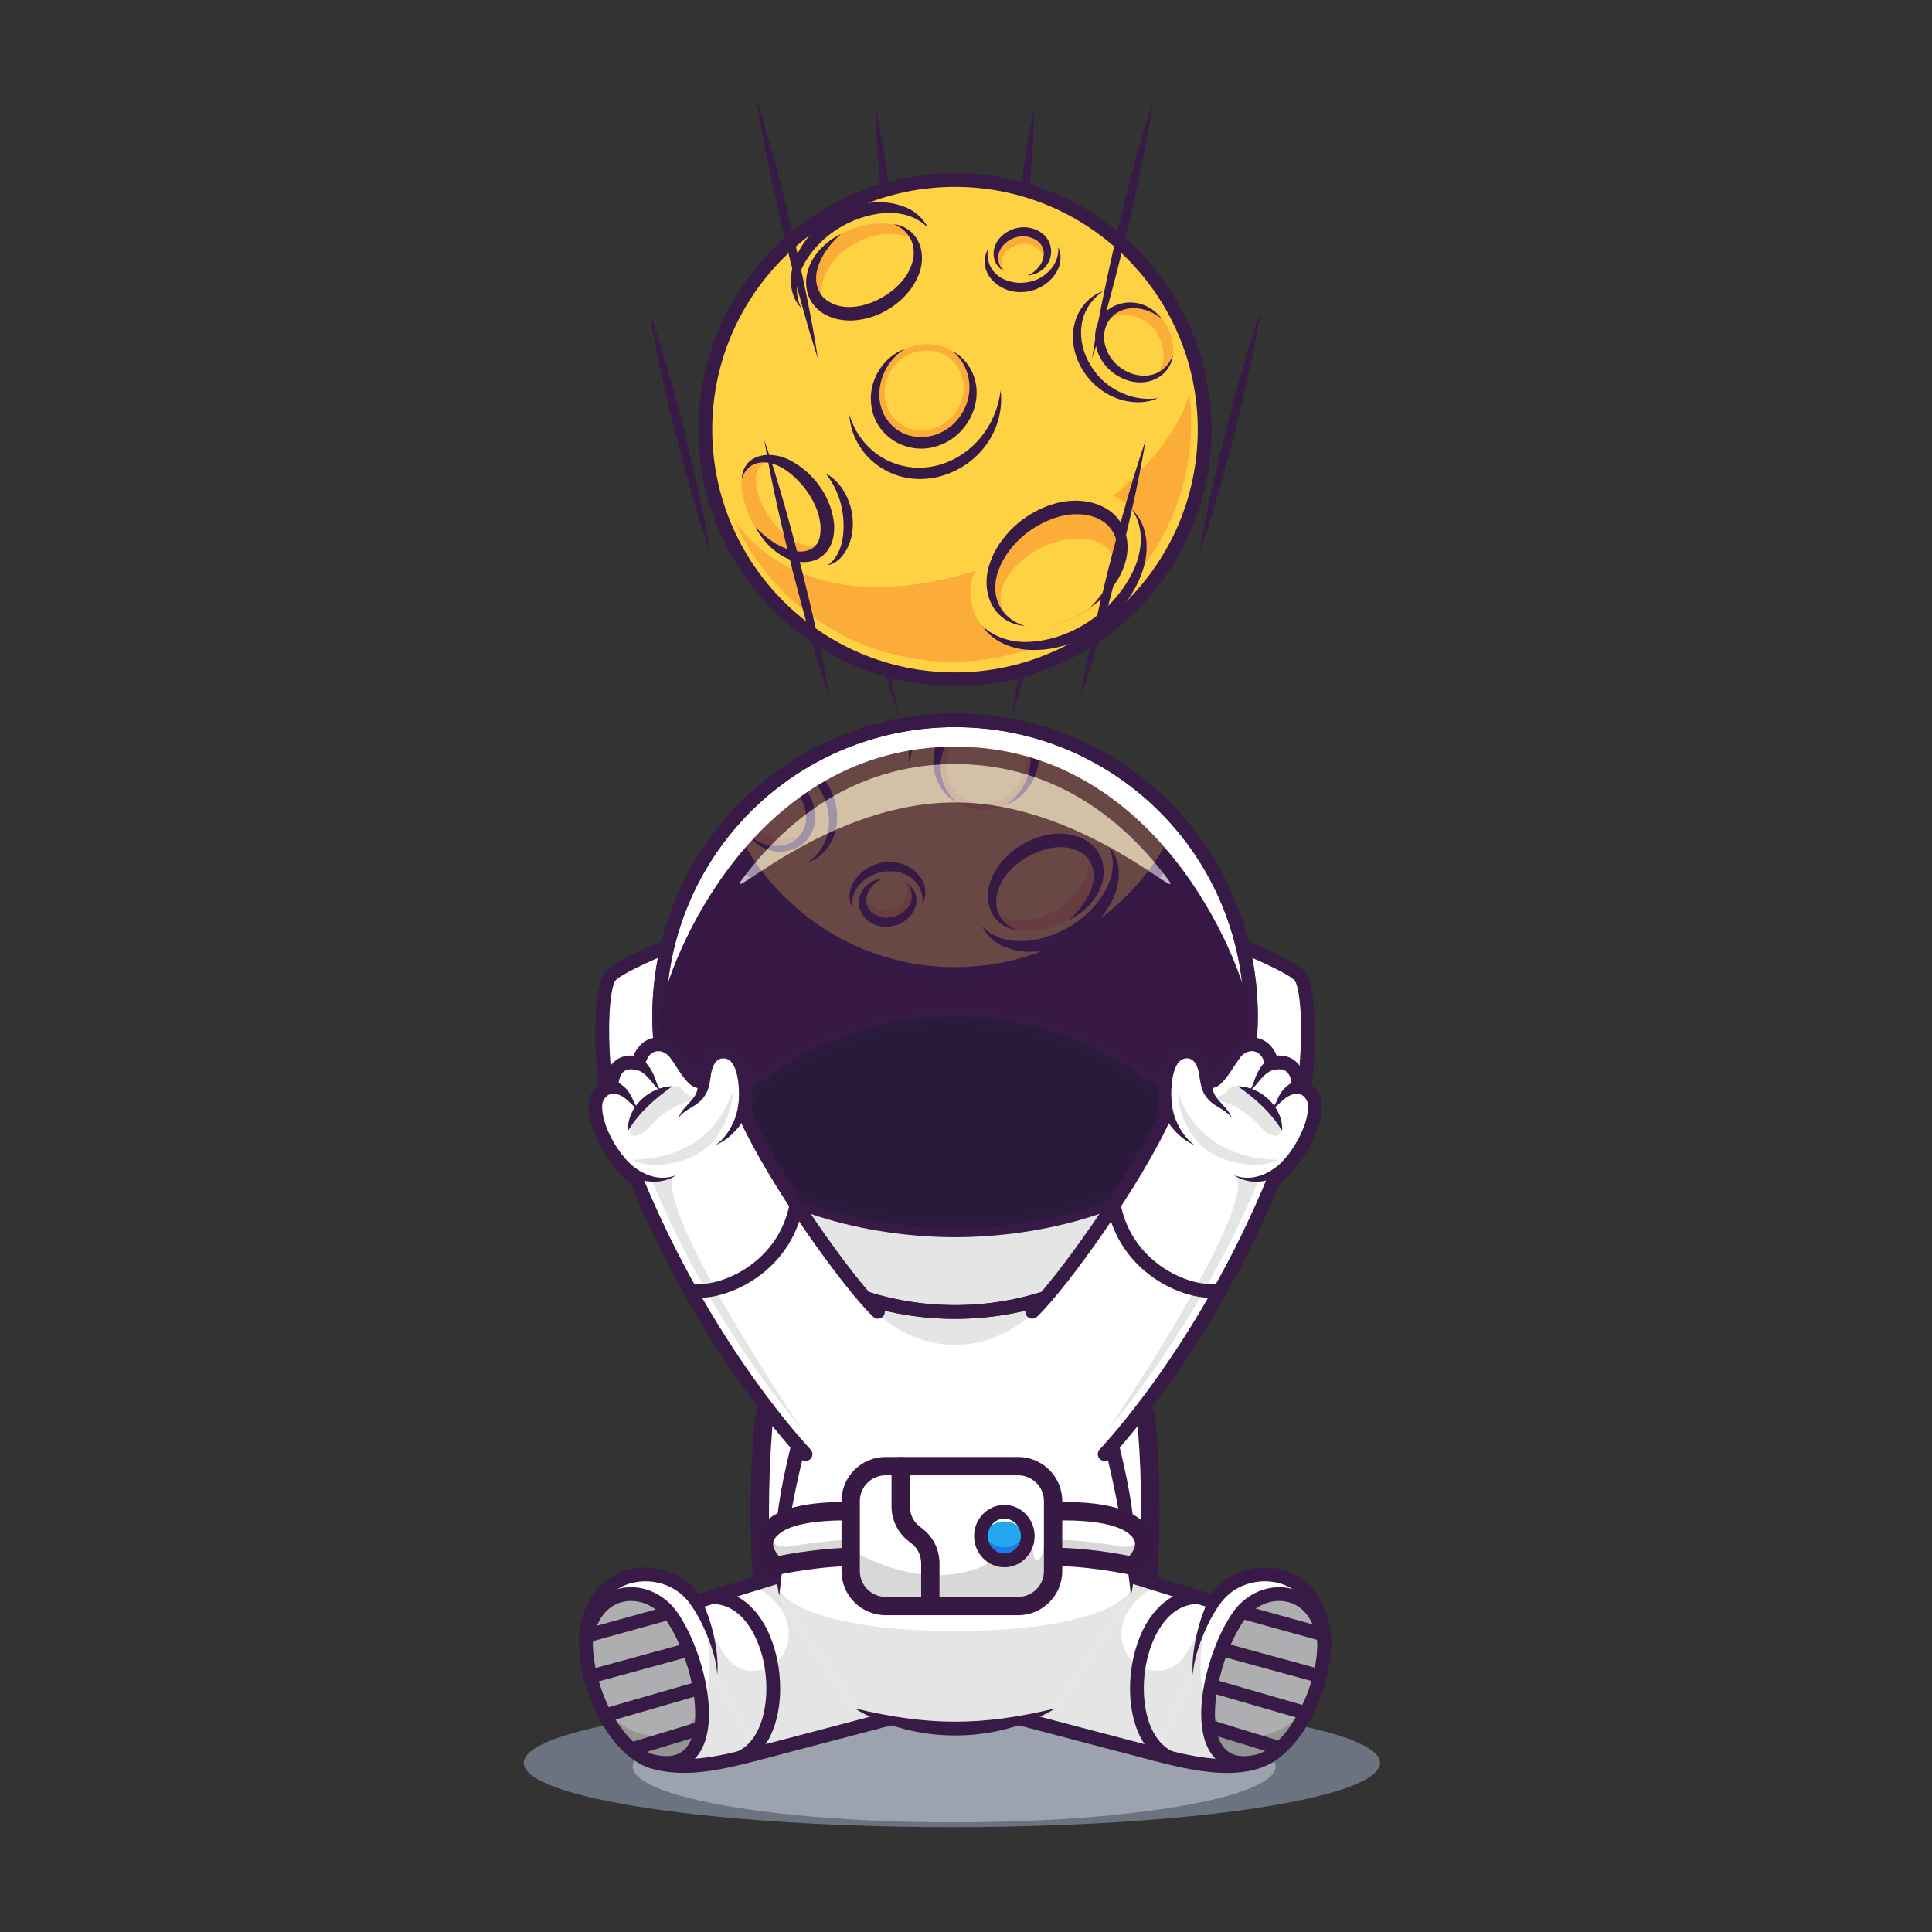 <svg xmlns:xlink="http://www.w3.org/1999/xlink" viewBox="0 0 4000 4000">
	<rect x="0" y="0" width="4000" height="4000" fill="#333333" stroke="none"/>
	<g>
		<g>
			<g>
				<rect style="fill:none;" width="4000" height="4000" />
			</g>
		</g>
		<g>
			<g>
				<g>
					<ellipse style="fill:#6b7280;" cx="1970.76" cy="3650.036" rx="886.447" ry="132.831" />
				</g>
			</g>
			<g>
				<g>
					<g>
						<path style="fill:#371A45;" d="M1859.476,1481.704c-28.464-85.945-51.872-177.272-73.52-265.332
						c-20.776-88.32-41.412-180.197-55.082-269.763c28.507,85.933,51.908,177.262,73.52,265.332
						C1825.136,1300.269,1845.761,1392.147,1859.476,1481.704L1859.476,1481.704z" />
					</g>
				</g>
				<g>
					<g>
						<path style="fill:#371A45;" d="M1861.556,659.313c-15.352-69.682-24.936-143.237-33.263-214.163
						c-7.431-71.066-14.185-144.844-14.413-216.253c15.396,69.677,24.967,143.233,33.261,214.165
						C1854.535,514.129,1861.281,587.908,1861.556,659.313L1861.556,659.313z" />
					</g>
				</g>
			</g>
			<g>
				<g>
					<g>
						<path style="fill:#371A45;" d="M2094.918,1481.704c13.701-89.491,34.349-181.484,55.082-269.762
						c21.627-88.116,44.995-179.334,73.52-265.332c-13.656,89.5-34.314,181.491-55.082,269.762
						C2146.779,1304.479,2123.398,1395.694,2094.918,1481.704L2094.918,1481.704z" />
					</g>
				</g>
				<g>
					<g>
						<path style="fill:#371A45;" d="M2092.841,659.313c0.27-71.352,7.019-145.222,14.413-216.25
						c8.303-70.97,17.856-144.436,33.263-214.165c-0.227,71.356-6.983,145.225-14.415,216.252
						C2117.766,516.113,2108.198,589.578,2092.841,659.313L2092.841,659.313z" />
					</g>
				</g>
			</g>
			<g>
				<g>
					<circle style="fill:#FFD243;" cx="1977.197" cy="889.53" r="516.85" />
				</g>
			</g>
			<g>
				<g>
					<path style="fill:#FFFFFF;" d="M2157.915,3519.478c-121.306,9.647-239.807,9.647-361.113,0
					c-103.732-12.003-204.62-112.191-216.792-216.008c-9.174-117.198-9.179-231.742,0-349
					c12.172-103.818,113.057-204.003,216.792-216.008c121.306-9.647,239.807-9.647,361.113,0
					c103.735,12.006,204.618,112.191,216.79,216.008c9.179,117.259,9.174,231.803,0,349
					C2362.532,3407.288,2261.647,3507.473,2157.915,3519.478z" />
					<path style="fill:#371A45;" d="M1977.359,3545.704c-60.404,0-120.808-2.436-182.062-7.309c-0.227-0.015-0.452-0.039-0.679-0.063
					c-113.299-13.114-220.21-119.656-233.458-232.652c-0.027-0.244-0.051-0.488-0.071-0.732c-9.269-118.416-9.269-233.541,0-351.956
					c0.02-0.244,0.044-0.488,0.071-0.732c13.248-112.996,120.159-219.533,233.458-232.647c0.227-0.024,0.452-0.049,0.679-0.063
					c122.507-9.745,241.614-9.745,364.121,0c0.227,0.015,0.452,0.039,0.679,0.063c113.297,13.114,220.207,119.651,233.455,232.647
					c0.027,0.244,0.051,0.488,0.071,0.732c9.269,118.416,9.269,233.541,0,351.956c-0.02,0.244-0.044,0.488-0.071,0.732
					c-13.248,112.991-120.156,219.533-233.455,232.652c-0.225,0.024-0.452,0.049-0.679,0.063
					C2098.165,3543.267,2037.761,3545.704,1977.359,3545.704z M2157.915,3519.481h0.049H2157.915z M1798.657,3500.591
					c120.244,9.55,237.166,9.55,357.405,0c95.22-11.215,188.423-104.057,199.752-198.979c9.074-116.16,9.074-229.127,0-345.287
					c-11.329-94.927-104.535-187.764-199.755-198.974c-120.239-9.55-237.156-9.55-357.405,0
					c-95.22,11.21-188.426,104.047-199.755,198.974c-9.074,116.16-9.074,229.127,0,345.287
					C1610.229,3396.539,1703.434,3489.381,1798.657,3500.591z" />
				</g>
			</g>
			<g>
				<g>
					<ellipse style="fill:#9ca3af;" cx="1975.38" cy="3657.211" rx="665.607" ry="115.755" />
				</g>
			</g>
			<g>
				<g>
					<g>
						<path style="fill:#777782;" d="M1870.126,3550.958l-306.387,80.522c0,0-85.098,9.745-143.98,9.745
						c-119.58,0-155.122-185.822-155.122-185.822l125.692-122.856l318.466-98.781" />
					</g>
				</g>
				<g>
					<g>
						<path style="fill:#777782;" d="M1870.127,3550.968l-306.379,80.521c0,0-85.12,9.747-143.978,9.747
						c-119.596,0-155.142-185.829-155.142-185.829l95.879-93.71l29.819-29.154l236.849-73.464l74.505-23.109l7.115-2.198
						l24.874,48.908L1870.127,3550.968z" />
					</g>
				</g>
				<g>
					<g>
						<path style="fill:#FFFFFF;" d="M1870.125,3550.963l-306.364,80.537c0,0-85.128,9.748-143.986,9.748
						c-119.587,0-155.152-185.842-155.152-185.842l95.896-93.714l29.812-29.16l36.074-11.194l130.384-40.438l70.392-21.82
						l74.501-23.124l7.113-2.182l24.881,48.912L1870.125,3550.963z" />
					</g>
				</g>
				<g>
					<g>
						<path style="fill:#E5E5E5;" d="M1870.125,3550.963l-306.364,80.537c0,0-85.128,9.748-143.986,9.748
						c-119.587,0-155.152-185.842-155.152-185.842l95.896-93.714l29.812-29.16l36.074-11.194l11.874,12.1
						c48.657,27.97,49.262,142.25,137.837,123.781c64.965-13.545,92.949-118.751-19.327-176.32l70.392-21.82l74.501-23.124
						l7.113-2.182l24.881,48.912L1870.125,3550.963z" />
					</g>
				</g>
				<g>
					<g>
						<path style="fill:#371A45;" d="M1419.76,3655.458c-129.855,0-167.561-189.322-169.101-197.377l-1.438-7.509l133.614-130.602
						l321.745-99.794c7.507-2.324,15.482,1.865,17.808,9.374c2.329,7.509-1.87,15.482-9.376,17.811l-315.188,97.763l-117.571,114.92
						c7.931,33.102,45.825,166.951,139.507,166.951c54.013,0,131.671-8.461,141.363-9.54l305.386-80.26
						c7.607-2.011,15.387,2.539,17.384,10.146c1.997,7.602-2.546,15.384-10.148,17.381l-307.373,80.783l-1.013,0.117
						C1561.85,3646.021,1478.775,3655.458,1419.76,3655.458z" />
					</g>
				</g>
				<g>
					<g>
						<path style="fill:#FFFFFF;" d="M1563.739,3631.481c-30.287,8.162-142.194,39.843-213.513,15.944
						c-89.784-30.086-147.953-185.033-135.669-271.286c18.277-128.324,142.904-140.79,206.27-85.428
						c30.366,26.53,66.751,123.225,64.188,177.983L1563.739,3631.481z" />
					</g>
				</g>
				<g>
					<g>
						<path style="fill:#FFFFFF;" d="M1563.74,3631.493c-30.293,8.161-142.201,39.844-213.528,15.926
						c-51.689-17.315-92.92-76.003-116.215-139.169c-17.201-46.56-24.654-95.528-19.44-132.113
						c18.278-128.315,142.909-140.784,206.274-85.44c13.234,11.59,27.601,36.5,39.39,65.433
						c15.275,37.463,26.241,81.671,24.796,112.559L1563.74,3631.493z" />
					</g>
				</g>
				<g>
					<g>
						<path style="fill:#FFFFFF;" d="M1563.74,3631.493c-26.099,7.028-112.701,31.512-181.818,22.869
						c-11.137-1.361-21.821-3.627-31.711-6.943c-51.689-17.315-92.92-76.003-116.215-139.169
						c-17.201-46.56-24.654-95.528-19.44-132.113c1.02-7.198,2.38-13.999,4.052-20.46
						c27.998-109.045,142.399-117.235,202.222-64.979c13.234,11.59,27.601,36.5,39.39,65.433
						c15.275,37.463,26.241,81.671,24.796,112.559L1563.74,3631.493z" />
					</g>
				</g>
				<g>
					<g>
						<path style="fill:#E5E5E5;" d="M1563.74,3631.493c-30.293,8.161-142.201,39.844-213.528,15.926
						c-51.689-17.315-92.92-76.003-116.215-139.169c7.425,15.02,50.726,93.658,138.461,85.043
						c95.443-9.408,112.701-129.222,84.391-234.895c1.133-0.794,2.266-1.531,3.372-2.267
						c15.275,37.463,26.241,81.671,24.796,112.559L1563.74,3631.493z" />
					</g>
				</g>
				<g>
					<g>
						<path style="fill:#949495;" d="M1381.922,3654.362c-1.389-0.17-2.777-0.369-4.166-0.567c-1.36-0.198-2.749-0.397-4.109-0.624
						c-1.36-0.227-2.692-0.482-4.052-0.737c-1.332-0.255-2.664-0.51-3.996-0.822c-1.331-0.283-2.635-0.567-3.939-0.907
						c-1.303-0.312-2.607-0.652-3.882-0.992c-2.579-0.708-5.101-1.474-7.567-2.295c-51.689-17.315-92.92-76.003-116.215-139.169
						c7.425,15.02,50.726,93.658,138.461,85.043c40.581-3.996,67.02-27.941,81.812-62.259
						C1457.103,3591.508,1438.626,3643.679,1381.922,3654.362z" />
					</g>
				</g>
				<g>
					<g>
						<path style="fill:#AEAEB1;" d="M1381.922,3654.362c-11.137-1.361-21.821-3.627-31.711-6.943
						c-51.689-17.315-92.92-76.003-116.215-139.169c-17.201-46.56-24.654-95.528-19.44-132.113c1.02-7.198,2.38-13.999,4.052-20.46
						c23.01-43.811,65.716-78.525,143.25-37.803C1432.25,3359.078,1519.306,3628.49,1381.922,3654.362z" />
					</g>
				</g>
				<g>
					<g>
						<path style="fill:#949495;" d="M1381.922,3654.362c-1.389-0.17-2.777-0.369-4.166-0.567c-1.36-0.198-2.749-0.397-4.109-0.624
						c-1.36-0.227-2.692-0.482-4.052-0.737c-1.332-0.255-2.664-0.51-3.996-0.822c-1.331-0.283-2.635-0.567-3.939-0.907
						c-1.303-0.312-2.607-0.652-3.882-0.992c-2.579-0.708-5.101-1.474-7.567-2.295c-51.689-17.315-92.92-76.003-116.215-139.169
						c7.425,15.02,50.726,93.658,138.461,85.043c40.581-3.996,67.02-27.941,81.812-62.259
						C1457.103,3591.508,1438.626,3643.679,1381.922,3654.362z" />
					</g>
				</g>
				<g>
					<g>
						<path style="fill:#371A45;" d="M1567.442,3645.222c-71.578,18.519-152.574,38.332-225.868,14.219
						c-32.415-12.228-58.51-37.645-78.154-64.685c-38.043-53.981-60.643-118.048-64.509-184.024
						c-4.042-69.501,31.192-144.657,103.92-161.421c45.816-11.17,96.391,1.738,130.84,33.853
						c34.5,42.227,56.549,131.875,51.346,185.528c-0.87-21.081-6.261-41.433-12.827-61.131
						c-10.074-29.193-23.123-57.521-40.425-82.841c-7.133-10.339-14.365-18.449-23.113-25.576
						c-41.199-33.943-108.665-34.845-146.457,4.587c-19.702,19.964-30.295,48.693-33.839,76.696
						c-8.91,82.761,41.796,219.519,123.238,252.37c66.115,21.104,142.234,2.042,208.442-15.056
						C1560.036,3617.74,1567.442,3645.222,1567.442,3645.222L1567.442,3645.222z" />
					</g>
				</g>
				<g>
					<g>
						<path style="fill:#371A45;" d="M1379.432,3664.246c-12.157,0-26.086-1.963-42.034-6.576l7.912-27.341
						c37.347,10.805,62.801,5.917,77.819-14.949c36.747-51.064,6.376-187.72-43.335-259.617
						c-21.404-31.701-58.095-47.314-91.377-38.985c-34.14,8.544-56.501,40.24-61.346,86.959l-28.313-2.939
						c6.064-58.451,36.998-100.18,82.748-111.634c44.864-11.225,93.804,9.081,121.789,50.542
						c49.355,71.384,91.734,224.489,42.938,292.299C1434.707,3648.017,1414.396,3664.246,1379.432,3664.246z" />
					</g>
				</g>
				<g>
					<g>
						<path style="fill:#371A45;" d="M1537.377,3652.826l-11.586-26.003c56.247-25.061,70.452-114.485,55.26-185.904
						c-12.35-58.065-46.943-120.11-106.991-120.11v-28.464c64.452,0,116.116,54.663,134.833,142.652
						C1626.848,3519.412,1608.046,3621.335,1537.377,3652.826z" />
					</g>
				</g>
				<g>
					<g>

						<rect x="1212.347" y="3347.465" transform="matrix(0.964 -0.267 0.267 0.964 -850.617 469.314)"
							style="fill:#371A45;" width="175.279" height="28.463" />
					</g>
				</g>
				<g>
					<g>

						<rect x="1218.474" y="3428.013" transform="matrix(0.965 -0.264 0.264 0.965 -860.131 470.437)"
							style="fill:#371A45;" width="211" height="28.464" />
					</g>
				</g>
				<g>
					<g>

						<rect x="1248.203" y="3506.937" transform="matrix(0.961 -0.278 0.278 0.961 -926.813 515.008)"
							style="fill:#371A45;" width="203.866" height="28.466" />
					</g>
				</g>
				<g>
					<g>

						<rect x="1302.074" y="3583.948" transform="matrix(0.957 -0.292 0.292 0.957 -989.894 558.825)"
							style="fill:#371A45;" width="153.046" height="28.462" />
					</g>
				</g>
			</g>
			<g>
				<g>
					<g>
						<path style="fill:#777782;" d="M2084.721,3550.958l306.387,80.522c0,0,85.098,9.745,143.98,9.745
						c119.58,0,155.122-185.822,155.122-185.822l-125.692-122.856l-318.466-98.781" />
					</g>
				</g>
				<g>
					<g>
						<path style="fill:#777782;" d="M2084.719,3550.968l306.379,80.521c0,0,85.12,9.747,143.978,9.747
						c119.596,0,155.142-185.829,155.142-185.829l-95.879-93.71l-29.819-29.154l-236.849-73.464l-74.505-23.109l-7.115-2.198
						l-24.874,48.908L2084.719,3550.968z" />
					</g>
				</g>
				<g>
					<g>
						<path style="fill:#FFFFFF;" d="M2084.722,3550.963l306.364,80.537c0,0,85.128,9.748,143.986,9.748
						c119.587,0,155.152-185.842,155.152-185.842l-95.896-93.714l-29.812-29.16l-36.074-11.194l-130.384-40.438l-70.392-21.82
						l-74.501-23.124l-7.113-2.182l-24.881,48.912L2084.722,3550.963z" />
					</g>
				</g>
				<g>
					<g>
						<path style="fill:#E5E5E5;" d="M2084.722,3550.963l306.364,80.537c0,0,85.128,9.748,143.986,9.748
						c119.587,0,155.152-185.842,155.152-185.842l-95.896-93.714l-29.812-29.16l-36.074-11.194l-11.874,12.1
						c-48.656,27.97-49.261,142.25-137.837,123.781c-64.965-13.545-92.949-118.751,19.327-176.32l-70.392-21.82l-74.501-23.124
						l-7.113-2.182l-24.881,48.912L2084.722,3550.963z" />
					</g>
				</g>
				<g>
					<g>
						<path style="fill:#371A45;" d="M2535.088,3655.458c-59.018,0-142.09-9.438-145.598-9.838l-1.999-0.376l-306.387-80.524
						c-7.602-1.997-12.145-9.779-10.148-17.381c1.999-7.607,9.787-12.157,17.384-10.146l305.386,80.26
						c9.694,1.079,87.376,9.54,141.363,9.54c93.875,0,131.62-133.844,139.512-166.941l-117.578-114.93l-315.185-97.763
						c-7.509-2.329-11.705-10.302-9.376-17.811c2.326-7.509,10.299-11.698,17.808-9.374l321.742,99.794l133.615,130.602
						l-1.438,7.509C2702.647,3466.136,2664.943,3655.458,2535.088,3655.458z" />
					</g>
				</g>
				<g>
					<g>
						<path style="fill:#FFFFFF;" d="M2391.108,3631.481c30.287,8.162,142.194,39.843,213.513,15.944
						c89.784-30.086,147.953-185.033,135.669-271.286c-18.277-128.324-142.904-140.79-206.27-85.428
						c-30.366,26.53-66.751,123.225-64.188,177.983L2391.108,3631.481z" />
					</g>
				</g>
				<g>
					<g>
						<path style="fill:#FFFFFF;" d="M2391.107,3631.493c30.293,8.161,142.201,39.844,213.529,15.926
						c51.689-17.315,92.92-76.003,116.215-139.169c17.201-46.56,24.654-95.528,19.439-132.113
						c-18.278-128.315-142.909-140.784-206.274-85.44c-13.234,11.59-27.601,36.5-39.39,65.433
						c-15.274,37.463-26.241,81.671-24.796,112.559L2391.107,3631.493z" />
					</g>
				</g>
				<g>
					<g>
						<path style="fill:#FFFFFF;" d="M2391.107,3631.493c26.099,7.028,112.701,31.512,181.817,22.869
						c11.137-1.361,21.821-3.627,31.711-6.943c51.689-17.315,92.92-76.003,116.215-139.169
						c17.201-46.56,24.654-95.528,19.439-132.113c-1.02-7.198-2.38-13.999-4.052-20.46
						c-27.999-109.045-142.399-117.235-202.222-64.979c-13.234,11.59-27.601,36.5-39.39,65.433
						c-15.274,37.463-26.241,81.671-24.796,112.559L2391.107,3631.493z" />
					</g>
				</g>
				<g>
					<g>
						<path style="fill:#E5E5E5;" d="M2391.107,3631.493c30.293,8.161,142.201,39.844,213.529,15.926
						c51.689-17.315,92.92-76.003,116.215-139.169c-7.425,15.02-50.726,93.658-138.461,85.043
						c-95.443-9.408-112.701-129.222-84.391-234.895c-1.133-0.794-2.266-1.531-3.372-2.267
						c-15.274,37.463-26.241,81.671-24.796,112.559L2391.107,3631.493z" />
					</g>
				</g>
				<g>
					<g>
						<path style="fill:#949495;" d="M2572.924,3654.362c1.389-0.17,2.777-0.369,4.167-0.567c1.36-0.198,2.749-0.397,4.109-0.624
						c1.36-0.227,2.692-0.482,4.052-0.737c1.332-0.255,2.664-0.51,3.996-0.822c1.331-0.283,2.635-0.567,3.939-0.907
						c1.303-0.312,2.607-0.652,3.882-0.992c2.579-0.708,5.101-1.474,7.567-2.295c51.689-17.315,92.92-76.003,116.215-139.169
						c-7.425,15.02-50.726,93.658-138.461,85.043c-40.581-3.996-67.02-27.941-81.812-62.259
						C2497.744,3591.508,2516.22,3643.679,2572.924,3654.362z" />
					</g>
				</g>
				<g>
					<g>
						<path style="fill:#AEAEB1;" d="M2572.924,3654.362c11.137-1.361,21.821-3.627,31.711-6.943
						c51.689-17.315,92.92-76.003,116.215-139.169c17.201-46.56,24.654-95.528,19.439-132.113c-1.02-7.198-2.38-13.999-4.052-20.46
						c-23.01-43.811-65.716-78.525-143.25-37.803C2522.596,3359.078,2435.541,3628.49,2572.924,3654.362z" />
					</g>
				</g>
				<g>
					<g>
						<path style="fill:#949495;" d="M2572.924,3654.362c1.389-0.17,2.777-0.369,4.167-0.567c1.36-0.198,2.749-0.397,4.109-0.624
						c1.36-0.227,2.692-0.482,4.052-0.737c1.332-0.255,2.664-0.51,3.996-0.822c1.331-0.283,2.635-0.567,3.939-0.907
						c1.303-0.312,2.607-0.652,3.882-0.992c2.579-0.708,5.101-1.474,7.567-2.295c51.689-17.315,92.92-76.003,116.215-139.169
						c-7.425,15.02-50.726,93.658-138.461,85.043c-40.581-3.996-67.02-27.941-81.812-62.259
						C2497.744,3591.508,2516.22,3643.679,2572.924,3654.362z" />
					</g>
				</g>
				<g>
					<g>
						<path style="fill:#371A45;" d="M2394.812,3617.74c66.159,17.103,142.366,36.153,208.441,15.059
						c26.958-10.392,47.894-31.246,65.145-54.769c38.772-55.485,64.242-129.583,58.096-197.602
						c-3.549-28.002-14.134-56.736-33.844-76.697c-37.793-39.427-105.254-38.532-146.457-4.587
						c-8.744,7.121-15.987,15.235-23.11,25.576c-17.303,25.322-30.35,53.646-40.428,82.841
						c-6.564,19.698-11.954,40.05-12.823,61.132c-5.824-50.094,18.415-152.889,54.976-188.827
						c51.958-45.695,139.165-47.244,188.156,3.927c32.617,33.731,44.897,81.448,42.972,126.939
						c-4.875,82.892-43.353,181.546-111.77,232.101c-69.598,49.282-180.836,22.172-256.76,2.391
						C2387.405,3645.222,2394.812,3617.74,2394.812,3617.74L2394.812,3617.74z" />
					</g>
				</g>
				<g>
					<g>
						<path style="fill:#371A45;"
							d="M2575.416,3664.246c-34.972,0-55.278-16.229-66.8-32.243
						c-48.799-67.811-6.418-220.92,43.028-292.431c27.893-41.324,76.828-61.635,121.697-50.41
						c45.75,11.449,76.684,53.183,82.75,111.634l-28.313,2.939c-4.848-46.719-27.207-78.415-61.346-86.959
						c-33.292-8.334-69.976,7.284-91.287,38.854c-49.802,72.029-80.173,208.68-43.426,259.749
						c15.016,20.862,40.472,25.759,77.817,14.949l7.914,27.341C2601.505,3662.283,2587.571,3664.246,2575.416,3664.246z" />
					</g>
				</g>
				<g>
					<g>
						<path style="fill:#371A45;" d="M2417.471,3652.826c-70.672-31.491-89.471-133.419-71.516-217.829
						c18.716-87.989,70.381-142.652,134.833-142.652v28.464c-60.048,0-94.641,62.045-106.991,120.11
						c-15.191,71.419-0.986,160.843,55.26,185.904L2417.471,3652.826z" />
					</g>
				</g>
				<g>
					<g>

						<rect x="2640.628" y="3274.058" transform="matrix(0.267 -0.964 0.964 0.267 -1293.721 5022.416)"
							style="fill:#371A45;" width="28.463" height="175.276" />
					</g>
				</g>
				<g>
					<g>

						<rect x="2616.641" y="3336.744" transform="matrix(0.264 -0.965 0.965 0.264 -1382.923 5073.191)"
							style="fill:#371A45;" width="28.464" height="211.002" />
					</g>
				</g>
				<g>
					<g>

						<rect x="2590.477" y="3419.236" transform="matrix(0.278 -0.961 0.961 0.278 -1502.363 5042.715)"
							style="fill:#371A45;" width="28.466" height="203.869" />
					</g>
				</g>
				<g>
					<g>

						<rect x="2562.017" y="3521.656" transform="matrix(0.292 -0.957 0.957 0.292 -1617.035 5012.505)"
							style="fill:#371A45;" width="28.462" height="153.046" />
					</g>
				</g>
			</g>
			<g>
				<g>
					<path style="fill:#FFFFFF;" d="M2341.594,3303.96c12.199-203.003-89.737-475.232-89.737-475.232s-81.45-386.803-274.433-386.803
					s-274.433,386.803-274.433,386.803s-101.936,272.229-89.737,475.232l156.346,233.072c0,0,95.183,42.234,207.824,42.234
					c112.642,0,207.824-42.234,207.824-42.234L2341.594,3303.96z" />
				</g>
			</g>
			<g>
				<g>
					<path style="fill:#FFFFFF;" d="M2342.163,3291.624c-0.144,4.137-0.324,8.239-0.576,12.34l-156.323,233.062
					c0,0-95.196,42.238-207.841,42.238c-112.645,0-207.806-42.238-207.806-42.238l-156.358-233.062
					c-0.252-4.102-0.431-8.203-0.575-12.34c-7.556-201.51,90.303-462.886,90.303-462.886s81.453-386.83,274.436-386.83
					s274.436,386.83,274.436,386.83S2349.718,3090.114,2342.163,3291.624z" />
				</g>
			</g>
			<g>
				<g>
					<path style="fill:#FFFFFF;" d="M2342.163,3291.624c-0.144,4.137-0.324,8.239-0.576,12.34l-156.323,233.062
					c0,0-95.196,42.238-207.841,42.238c-112.645,0-207.806-42.238-207.806-42.238l-156.358-233.062
					c-0.252-4.102-0.431-8.203-0.575-12.34c-7.556-201.51,90.303-462.886,90.303-462.886s17.233-81.813,54.614-170.174
					c43.892-103.795,115.595-216.656,219.822-216.656c104.083,0,175.75,112.538,219.642,216.224
					c37.525,88.541,54.794,170.605,54.794,170.605S2349.718,3090.114,2342.163,3291.624z" />
				</g>
			</g>
			<g>
				<g>
					<path style="fill:#E5E5E5;" d="M2197.065,2658.132c-22.45,28.279-52.635,59.651-91.023,86.094
					c-77.855,53.57-179.887,53.57-257.743,0c-38.244-26.3-68.321-57.492-90.699-85.663
					c43.892-103.795,115.595-216.656,219.822-216.656C2081.506,2441.908,2153.173,2554.445,2197.065,2658.132z" />
				</g>
			</g>
			<g>
				<g>
					<path style="fill:#E5E5E5;"
						d="M2342.163,3291.624c-0.144,4.137-0.324,8.239-0.576,12.34l-156.323,233.062
					c0,0-95.196,42.238-207.841,42.238c-112.645,0-207.806-42.238-207.806-42.238l-156.358-233.062
					c-0.252-4.102-0.431-8.203-0.575-12.34c28.171,45.332,149.054,85.231,364.74,85.231S2313.992,3336.955,2342.163,3291.624z" />
				</g>
			</g>
			<g>
				<g>
					<path style="fill:#371A45;"
						d="M2185.248,3537.033c-109.244,65.706-250.178,73.455-367.404,24.484
					c-16.637-7.045-33.066-14.639-48.245-24.484C1923.35,3573.653,2031.57,3573.789,2185.248,3537.033L2185.248,3537.033z" />
				</g>
			</g>
			<g>
				<g>
					<path style="fill:#371A45;" d="M2341.594,3303.961c-17.484-160.004-48.955-319.488-105.232-470.543
					c-30.701-129.552-133.43-436.779-312.562-361.383c-113.115,54.08-176.992,245.917-205.352,361.373
					c-45.346,122.417-75.414,250.94-93.826,380.167c-4.93,29.995-7.461,59.982-11.369,90.386
					c-2.002-10.028-3.557-20.164-5.11-30.356c-2.355-14.497-2.451-31.386-3.445-46.113c-1.301-56.46,6.651-112.779,17.802-167.915
					c16.664-80.399,38.103-158.866,65.391-236.502c27.078-119.341,93.602-322.618,221.004-383.48
					c212.279-89.929,326.874,237.658,358.092,383.467c27.287,77.637,48.729,156.108,65.389,236.507
					C2348.552,3139.547,2358.569,3223.222,2341.594,3303.961L2341.594,3303.961z" />
				</g>
			</g>
			<g>
				<g>
					<path style="fill:#FCAC38;" d="M2456.284,694.523c2.169,5.36,4.251,10.779,6.243,16.176
					C2460.76,705.247,2458.687,699.852,2456.284,694.523z" />
				</g>
			</g>
			<g>
				<g>
					<path style="fill:#FCAC38;" d="M1522.337,1081.672c5.669,12.358,11.867,24.523,18.617,36.488
					c22.098,39.248,49.996,76.112,83.698,109.339c194.377,191.658,507.28,189.497,698.948-4.855
					c110.126-111.658,156.28-262.477,138.698-406.962C2384.443,1089.525,1761.537,1398.618,1522.337,1081.672z" />
				</g>
			</g>
			<g>
				<g>
					<path style="fill:#FCAC38;" d="M1522.337,1081.672c5.669,12.358,11.867,24.523,18.617,36.488
					c22.098,39.248,49.996,76.112,83.698,109.339c194.377,191.658,507.28,189.497,698.948-4.855
					c110.126-111.658,156.28-262.477,138.698-406.962C2384.443,1089.525,1761.537,1398.618,1522.337,1081.672z" />
				</g>
			</g>
			<g>
				<g>
					<path style="fill:#371A45;" d="M1709.449,980.12c58.493,31.404,76.354,127.345,29.813,176.117
					c-7.112,6.698-15.661,11.944-24.84,13.853c28.865-22.766,33.603-59.662,31.841-93.635
					C1743.769,1041.325,1731.804,1008.401,1709.449,980.12L1709.449,980.12z" />
				</g>
			</g>
			<g>
				<g>
					<path style="fill:#FCAC38;" d="M2126.933,570.546c19.66-4.889,34.381-18.434,39.712-34.328c2.478-7.368,2.939-15.25,0.936-23.01
					c-6.335-24.496-34.792-38.543-63.563-31.37c-28.783,7.164-46.983,32.842-40.648,57.338c1.656,6.437,4.853,12.159,9.195,16.962
					c1.155,1.278,2.383,2.497,3.694,3.646C2093.545,571.006,2111.782,572.074,2126.933,570.546z" />
				</g>
			</g>
			<g>
				<g>

					<ellipse transform="matrix(0.989 -0.146 0.146 0.989 -56.22 315.151)" style="fill:#FFD243;"
						cx="2118.149" cy="540.451" rx="43.524" ry="35.118" />
				</g>
			</g>
			<g>
				<g>
					<path style="fill:#371A45;"
						d="M2126.934,570.547c39.895-16.644,50.208-68.832,1.911-80.134
					c-39.257-8.514-81.602,32.111-52.586,69.372c-9.565-5.457-16.893-15.939-18.673-27.979
					c-5.414-39.394,38.759-68.195,74.965-59.996C2194.696,485.036,2188.569,564.434,2126.934,570.547L2126.934,570.547z" />
				</g>
			</g>
			<g>
				<g>
					<path style="fill:#371A45;" d="M2045.287,515.799c-9.205,69.343,79.317,89.616,123.164,48.839
					c15.112-13.23,23.94-32.196,22.666-53.016c20.039,46.216-28.296,92.156-73.45,92.897
					C2069.665,608.585,2020.479,564.112,2045.287,515.799L2045.287,515.799z" />
				</g>
			</g>
			<g>
				<g>
					<path style="fill:#371A45;"
						d="M2283.537,602.927c-78.971,55.259-45.859,167.538,30.762,206.67
					c24.767,13.097,53.746,19.19,83.311,14.838c-27.947,12.339-61.451,10.437-89.586-1.423
					c-58.165-23.365-99.016-90.448-83.189-153.015C2232.189,639.207,2255.063,612.569,2283.537,602.927L2283.537,602.927z" />
				</g>
			</g>
			<g>
				<g>
					<path style="fill:#FFD243;" d="M2406.297,660.872c-26.457-28.256-66.092-36.228-95.248-21.256
					c-4.811,2.448-9.33,5.526-13.453,9.241c-29.227,26.284-27.945,74.269,2.871,107.19c23.155,24.717,56.384,33.919,83.844,25.83
					c9.137-2.694,17.582-7.283,24.856-13.815c9.743-8.761,16.092-19.922,19.095-32.129
					C2432.448,710.699,2421.228,677.032,2406.297,660.872z" />
				</g>
			</g>
			<g>
				<g>
					<path style="fill:#FCAC38;" d="M2428.246,735.942c-2.975,12.207-9.334,23.354-19.08,32.107
					c-6.77,6.052-14.532,10.463-22.909,13.199c1.505-1.094,2.941-2.257,4.343-3.522c8.993-8.104,14.875-18.43,17.644-29.679
					c3.864-23.32-6.497-54.435-20.311-69.378c-24.414-26.089-61.034-33.441-87.979-19.627c-4.445,2.257-8.617,5.095-12.412,8.548
					c-2.838,2.531-5.334,5.3-7.523,8.241c3.385-10.189,9.232-19.49,17.575-26.978c4.137-3.727,8.651-6.804,13.438-9.232
					c29.167-14.977,68.797-7.01,95.262,21.268C2421.237,677.027,2432.452,710.707,2428.246,735.942z" />
				</g>
			</g>
			<g>
				<g>
					<path style="fill:#371A45;" d="M2406.298,660.872c-24.141-20.399-59.399-30.11-88.055-16.426
					c-27.726,12.807-38.546,45.896-29.098,73.987c18.379,62.406,111.395,86.903,139.119,17.5
					c-1.785,16.718-11.581,32.971-26.27,43.217c-47.717,32.371-115.756-2.201-130.977-55.146
					C2245.875,634.261,2352.674,590.898,2406.298,660.872L2406.298,660.872z" />
				</g>
			</g>
			<g>
				<g>
					<path style="fill:#371A45;"
						d="M1758.519,858.579c29.633,97.641,136.366,138.857,224.072,87.815
					c49.597-28.423,82.344-80.958,88.962-137.927c2.676,19.674,0.826,40.15-4.449,59.828
					c-28.658,105.579-160.437,161.449-251.34,94.354C1781.881,937.934,1760.399,898.265,1758.519,858.579L1758.519,858.579z" />
				</g>
			</g>
			<g>
				<g>
					<path style="fill:#FCAC38;" d="M1872.833,722.676c-44.086,22.126-67.749,70.882-59.455,116.214
					c1.341,7.47,3.56,14.841,6.705,21.977c22.222,50.566,81.859,70.672,133.22,44.906c38.568-19.37,61.514-59.102,61.118-99.067
					c-0.135-13.298-2.848-26.543-8.368-39.124c-7.407-16.855-18.958-30.316-32.968-39.832
					C1949.579,713.147,1915.813,704.849,1872.833,722.676z" />
				</g>
			</g>
			<g>
				<g>
					<path style="fill:#FFD243;" d="M1880.51,733.964c-35.663,17.898-54.806,57.34-48.096,94.012
					c1.084,6.043,2.88,12.005,5.424,17.778c17.976,40.905,66.219,57.17,107.769,36.327c31.199-15.67,49.762-47.81,49.441-80.14
					c-0.109-10.757-2.304-21.472-6.769-31.649c-5.992-13.635-15.336-24.524-26.669-32.222
					C1942.593,726.256,1915.279,719.543,1880.51,733.964z" />
				</g>
			</g>
			<g>
				<g>
					<path style="fill:#371A45;" d="M1872.834,722.675c-54.377,33.827-73.179,115.948-23.241,160.841
					c29.875,27.219,76.537,27.853,109.756,5.643c34.409-21.953,54.385-65.544,45.933-106.326
					c-3.942-20.74-15.169-40.396-32.196-55.082c20.098,10.304,35.763,29.67,43.433,52.014
					c20.362,59.299-18.129,126.931-77.683,144.199c-62.888,19.993-130.832-23.114-135.415-89.762
					C1798.861,786.738,1828.812,738.635,1872.834,722.675L1872.834,722.675z" />
				</g>
			</g>
			<g>
				<g>
					<g>
						<path style="fill:#FFD243;" d="M2276.15,1016.818c26.938,5.442,50.413,18.026,67.306,37.925
						c30.611,36.06,30.967,85.719,9.041,135.956c-14.385,32.959-39.069,65.229-72.727,91.902
						c-84.96,67.328-194.929,73.498-245.624,13.781c-18.864-22.221-26.862-50.434-25.092-80.571
						c2.987-50.855,55.711-81.366,109.057-123.642" />
					</g>
				</g>
				<g>
					<g>
						<path style="fill:#371A45;" d="M2343.455,1054.744c34.705,31.825,36.7,86.761,21.479,129.057
						c-33.729,98.155-138.717,170.933-243.099,161.086c-33.855-3.653-68.915-19.849-87.689-48.505
						c24.578,22.738,56.311,32.67,88.724,32.766c95.182-1.07,186.65-65.554,225.356-151.65
						C2365.319,1138.277,2369.282,1091.698,2343.455,1054.744L2343.455,1054.744z" />
					</g>
				</g>
				<g>
					<g>

						<ellipse transform="matrix(0.856 -0.517 0.517 0.856 -292.096 1301.728)" style="fill:#FCAC38;"
							cx="2188.508" cy="1174.717" rx="149.1" ry="108.362" />
					</g>
				</g>
				<g>
					<g>

						<ellipse transform="matrix(0.895 -0.446 0.446 0.895 -307.879 1103.689)" style="fill:#FFD243;"
							cx="2190.189" cy="1205.749" rx="126.392" ry="79.696" />
					</g>
				</g>
				<g>
					<g>
						<path style="fill:#371A45;" d="M2122.117,1296.133c-68.858-6.349-94.44-74.699-71.193-134.318
						c11.345-31.562,32.891-58.816,58.484-80.16c20.329-16.332,43.365-29.22,68.286-37.215
						c59.284-19.676,136.778-3.742,153.998,64.301c10.725,44.609-10.609,90.045-41.011,121.425
						c-9.855,10.307-21.163,18.951-32.834,26.611c4.675-5.27,9.872-9.855,14.093-15.399c28.95-33.855,52.019-82.063,38.212-126.557
						c-16.699-50.948-78.381-58.551-123.963-43.222c-48.822,15.911-92.908,51.516-114.581,98.555
						C2046.682,1222.615,2064.092,1278.386,2122.117,1296.133L2122.117,1296.133z" />
					</g>
				</g>
			</g>
			<g>
				<g>
					<g>
						<path style="fill:#371A45;" d="M1658.412,636.871c-24.889-27.71-22.181-71.042-7.045-103.195
						c36.992-81.681,144.287-136.435,229.683-99.257c16.459,7.967,30.92,20.476,39.179,36.18
						c-23.311-26.391-58.59-35.176-92.3-33.08c-66.413,4.92-130.835,44.357-163.748,102.479
						C1647.789,569.548,1640.994,605.781,1658.412,636.871L1658.412,636.871z" />
					</g>
				</g>
				<g>
					<g>
						<path style="fill:#371A45;" d="M1851.024,464.035c57.227,12.166,67.831,72.824,40.356,118.218
						c-13.06,22.585-32.798,41.329-55.196,54.523c-35.36,20.665-79.348,30.185-118.814,13.808
						c-51.19-22.283-56.42-79.912-26.312-122.151c13.086-18.758,30.687-33.561,50.199-43.872
						c-38.348,29.483-76.64,89.295-40.539,133.325c44.858,45.033,125.025,15.359,163.109-25.446
						C1903.197,552.623,1910.513,488.263,1851.024,464.035L1851.024,464.035z" />
					</g>
				</g>
			</g>
			<g>
				<g>
					<path style="fill:#371A45;" d="M1658.412,636.871c-26.805-26.807-25.09-71.89-10.338-104.818
					c36.215-84.347,147.437-140.743,233.859-99.828c16.561,8.707,30.925,22.033,38.295,38.374
					c-24.695-24.828-58.944-32.041-92.237-29.264c-64.585,6.256-127.144,44.349-160.516,100.289
					C1650.587,570.482,1642.854,605.063,1658.412,636.871L1658.412,636.871z" />
				</g>
			</g>
			<g>
				<g>
					<path style="fill:#FFD243;" d="M1851.025,464.036c15.807,4.833,29.124,13.738,38.073,26.638
					c26.854,38.712,4.204,98.74-50.591,134.075c-54.795,35.336-120.985,32.599-147.839-6.113
					c-26.854-38.712-4.204-98.74,50.591-134.075" />
				</g>
			</g>
			<g>
				<g>
					<path style="fill:#FFD243;" d="M1851.025,464.036c15.807,4.833,29.124,13.738,38.073,26.638
					c26.854,38.712,4.204,98.74-50.591,134.075c-54.795,35.336-120.985,32.599-147.839-6.113
					c-26.854-38.712-4.204-98.74,50.591-134.075L1851.025,464.036z" />
				</g>
			</g>
			<g>
				<g>
					<path style="fill:#FCAC38;" d="M1893.81,498.702c-6.565-4.616-14.019-8.172-22.123-10.668
					c-35.159-8.28-70.278-3.08-109.794,20.55c-51.119,32.962-74.267,87.431-55.256,126.035c-6.223-4.343-11.625-9.677-15.968-15.968
					c-26.842-38.741-4.206-98.749,50.606-134.105c37.908-18.897,64.906-25.166,109.759-20.516
					c15.798,4.855,29.098,13.746,38.057,26.636C1890.904,493.265,1892.477,495.932,1893.81,498.702z" />
				</g>
			</g>
			<g>
				<g>
					<path style="fill:#371A45;" d="M1851.024,464.035c54.623,8.667,70.655,66.761,47.745,112.186
					c-15.244,32.714-43.822,57.724-76.036,73.022c-33.213,14.995-72.662,20.533-107.111,5.505
					c-53.276-23.411-59.137-84.028-26.549-127.534c13.85-18.75,32.088-33.222,52.183-42.654
					c-35.871,30.393-72.484,89.025-37.299,130.595c43.264,41.827,119.829,12.86,156.733-25.539
					C1899.692,551.086,1907.927,490.038,1851.024,464.035L1851.024,464.035z" />
				</g>
			</g>
			<g>
				<g>
					<path style="fill:#FCAC38;" d="M1535.644,991.237c2.939-14.115,9.806-25.768,20.704-33.259
					c32.704-22.479,89.321,1.04,126.458,52.532c37.137,51.492,40.731,111.458,8.027,133.937
					c-32.704,22.479-89.321-1.04-126.458-52.532C1548.809,1070.429,1532.14,1020.564,1535.644,991.237z" />
				</g>
			</g>
			<g>
				<g>

					<ellipse transform="matrix(0.818 -0.575 0.575 0.818 -302.268 1130.435)" style="fill:#FFD243;"
						cx="1637.15" cy="1043.389" rx="52.29" ry="100.308" />
				</g>
			</g>
			<g>
				<g>
					<path style="fill:#371A45;"
						d="M1535.644,991.237c3.815-54.866,64.313-59.179,103.469-36.438
					c47.989,26.46,83.551,77.082,87.887,132.285c3.329,77.835-68.027,98.158-123.143,52.936
					c-16.724-13.276-29.96-29.957-39.483-48.104c21.442,21.213,44.766,39.34,73.498,47.222c23.848,7.232,52.289,1.313,58.897-25.26
					c11.943-51.215-27.586-111.26-69.032-139.892C1595.408,951.067,1551.158,947.312,1535.644,991.237L1535.644,991.237z" />
				</g>
			</g>
			<g>
				<g>
					<g>
						<path style="fill:#FFFFFF;" d="M2172.431,3130.008c0,0,121.469-9.263,172.599,27.551c54.335,39.121-0.407,84.383-0.407,84.383
						s-97.831-21.354-179.986-18.311L2172.431,3130.008z" />
					</g>
				</g>
				<g>
					<g>
						<path style="fill:#D8D8D8;" d="M2344.633,3241.956c0,0-97.859-21.368-179.993-18.315l2.946-35.566
						c57.099-1.741,121.097,7.983,154.298,13.962c17.649,3.178,35.543-5.711,42.877-22.075c0.071-0.158,0.141-0.317,0.21-0.476
						C2381.051,3211.821,2344.633,3241.956,2344.633,3241.956z" />
					</g>
				</g>
				<g>
					<g>
						<path style="fill:#FFFFFF;" d="M1778.329,3130.008c0,0-121.47-9.263-172.599,27.551c-54.335,39.121,0.407,84.383,0.407,84.383
						s97.831-21.354,179.986-18.311L1778.329,3130.008z" />
					</g>
				</g>
				<g>
					<g>
						<path style="fill:#D8D8D8;" d="M1610.801,3241.956c0,0,97.859-21.368,179.993-18.315l-2.946-35.566
						c-57.099-1.741-121.097,7.983-154.297,13.962c-17.65,3.178-35.543-5.711-42.877-22.075c-0.071-0.158-0.141-0.317-0.211-0.476
						C1574.384,3211.821,1610.801,3241.956,1610.801,3241.956z" />
					</g>
				</g>
				<g>
					<g>
						<path style="fill:#371944;" d="M2349.599,3262.446l-9.022-1.968c-0.955-0.205-96.57-20.862-175.236-17.884l-21.389,0.796
						l10.909-131.076l16.126-1.225c13.138-1.006,129.967-8.646,185.13,31.071c25.527,18.382,31.437,38.727,31.901,52.563
						c1.135,34.01-27.98,59.095-31.305,61.844L2349.599,3262.446z M2185.282,3204.371c62.952,0.469,128.363,12.064,153.163,16.937
						c5.512-6.401,11.991-16.209,11.637-25.417c-0.298-7.719-5.727-15.433-16.141-22.932
						c-32.157-23.147-104.328-26.042-143.977-24.836L2185.282,3204.371z" />
					</g>
				</g>
				<g>
					<g>
						<path style="fill:#371944;" d="M1601.162,3262.451l-7.116-5.883c-3.325-2.749-32.441-27.834-31.305-61.844
						c0.464-13.836,6.374-34.181,31.901-52.563c55.16-39.718,171.987-32.077,185.13-31.071l16.126,1.225l10.91,131.076l-21.39-0.796
						c-78.84-2.964-174.279,17.674-175.234,17.884L1601.162,3262.451z M1745.439,3147.893c-40.848,0-100.278,4.663-128.622,25.066
						c-10.453,7.529-15.885,15.277-16.143,23.03c-0.312,9.301,6.24,19.07,11.63,25.32c24.79-4.868,90.216-16.463,153.173-16.937
						l-4.682-56.249C1756.095,3147.98,1750.932,3147.893,1745.439,3147.893z" />
					</g>
				</g>
				<g>
					<g>
						<path style="fill:#FFFFFF;" d="M2180.281,3093.815v172.963c0,32.099-25.286,58.359-56.159,58.359h-306.703
						c-30.909,0-56.159-26.26-56.159-58.359v-172.963c0-32.063,25.25-58.323,56.159-58.323h306.703
						c24.664,0,45.776,16.766,53.261,39.873C2179.246,3081.169,2180.281,3087.367,2180.281,3093.815z" />
					</g>
				</g>
				<g>
					<g>
						<path style="fill:#D8D8D8;" d="M2180.281,3093.815v172.963c0,32.099-25.286,58.359-56.159,58.359h-306.703
						c-30.909,0-56.159-26.26-56.159-58.359v-58.216c52.916,30.415,157.75,76.092,262.962,38.404
						c51.398-18.426,110.328-81.571,110.328-81.571s2.271,66.255,11.735,65.209c26.318-2.908,26.123-136.96,31.099-155.241
						C2179.246,3081.169,2180.281,3087.367,2180.281,3093.815z" />
					</g>
				</g>
				<g>
					<g>
						<path style="fill:#371944;" d="M2108.017,3344.098h-274.516c-50.307,0-91.233-40.928-91.233-91.236V3107.75
						c0-50.307,40.926-91.236,91.233-91.236h274.516c50.307,0,91.233,40.928,91.233,91.236v145.112
						C2199.251,3303.17,2158.325,3344.098,2108.017,3344.098z M1833.502,3054.469c-29.379,0-53.283,23.899-53.283,53.281v145.112
						c0,29.382,23.904,53.281,53.283,53.281h274.516c29.379,0,53.283-23.899,53.283-53.281V3107.75
						c0-29.382-23.904-53.281-53.283-53.281H1833.502z" />
					</g>
				</g>
				<g>
					<g>
						<ellipse style="fill:#22A7F0;" cx="2079.415" cy="3180.307" rx="48.433" ry="50.299" />
					</g>
				</g>
				<g>
					<g>
						<path style="fill:#FFFFFF;" d="M2127.86,3180.322c0,3.427-0.317,6.755-0.952,9.985c-4.474-23.034-24.052-40.368-47.501-40.368
						c-23.449,0-43.027,17.333-47.469,40.368c-0.635-3.229-0.952-6.558-0.952-9.985c0-27.78,21.672-50.32,48.421-50.32
						C2106.156,3130.002,2127.86,3152.542,2127.86,3180.322z" />
					</g>
				</g>
				<g>
					<g>
						<path style="fill:#1C7AEA;" d="M2127.847,3180.297c0,27.8-21.698,50.298-48.432,50.298s-48.432-22.498-48.432-50.298
						c0-4.657,0.621-9.207,1.759-13.47c5.691,21.208,24.457,36.792,46.673,36.792c22.215,0,40.981-15.584,46.673-36.792
						C2127.226,3171.09,2127.847,3175.64,2127.847,3180.297z" />
					</g>
				</g>
				<g>
					<g>
						<path style="fill:#371944;" d="M2079.414,3244.841c-34.555,0-62.665-28.952-62.665-64.534s28.11-64.53,62.665-64.53
						c34.554,0,62.667,28.947,62.667,64.53S2113.969,3244.841,2079.414,3244.841z M2079.414,3144.24
						c-18.858,0-34.201,16.18-34.201,36.066c0,19.891,15.343,36.071,34.201,36.071c18.86,0,34.203-16.18,34.203-36.071
						C2113.617,3160.42,2098.275,3144.24,2079.414,3144.24z" />
					</g>
				</g>
				<g>
					<g>
						<path style="fill:#371944;" d="M1926.122,3344.098c-10.48,0-18.975-8.495-18.975-18.978v-88.526
						c0-16.004-7.287-31.252-19.49-40.792l-7.787-6.088c-21.328-16.678-34.062-43.101-34.062-70.686v-83.537
						c0-10.482,8.495-18.978,18.975-18.978s18.975,8.495,18.975,18.978v83.537c0,15.999,7.287,31.247,19.488,40.787l7.787,6.088
						c21.331,16.678,34.064,43.101,34.064,70.691v88.526C1945.097,3335.603,1936.602,3344.098,1926.122,3344.098z" />
					</g>
				</g>
			</g>
			<g>
				<g>
					<g>
						<path style="fill:#371A45;" d="M2261.078,742.126c13.53-90.004,34.011-182.549,54.577-271.362
						c21.467-88.652,44.662-180.43,73.032-266.987c-13.487,90.014-33.977,182.554-54.577,271.361
						C2312.607,563.78,2289.403,655.56,2261.078,742.126L2261.078,742.126z" />
					</g>
				</g>
				<g>
					<g>
						<path style="fill:#371A45;" d="M2236.483,1446.701c14.847-89.582,36.669-181.588,58.529-269.872
						c22.755-88.111,47.287-179.31,76.913-265.222c-14.801,89.593-36.634,181.598-58.529,269.875
						C2290.609,1269.579,2266.066,1360.782,2236.483,1446.701L2236.483,1446.701z" />
					</g>
				</g>
				<g>
					<g>
						<path style="fill:#371A45;" d="M2482.452,1148.835c13.606-84.683,34.135-171.583,54.755-254.967
						c21.515-83.208,44.756-169.305,73.139-250.314c-13.558,84.697-34.101,171.589-54.755,254.967
						C2534.044,981.718,2510.792,1067.817,2482.452,1148.835L2482.452,1148.835z" />
					</g>
				</g>
			</g>
			<g>
				<g>
					<g>
						<path style="fill:#371A45;" d="M1693.316,742.126c-28.306-86.502-51.546-178.392-73.03-266.987
						c-20.611-88.855-41.078-181.281-54.579-271.362c28.352,86.492,51.58,178.381,73.032,266.987
						C1659.312,559.625,1679.773,652.057,1693.316,742.126L1693.316,742.126z" />
					</g>
				</g>
				<g>
					<g>
						<path style="fill:#371A45;" d="M1717.911,1446.701c-29.563-85.854-54.141-177.168-76.914-265.22
						c-21.9-88.326-43.718-180.215-58.527-269.875c29.606,85.848,54.172,177.158,76.911,265.222
						C1681.25,1265.161,1703.052,1357.052,1717.911,1446.701L1717.911,1446.701z" />
					</g>
				</g>
				<g>
					<g>
						<path style="fill:#371A45;" d="M1471.942,1148.835c-28.322-80.958-51.607-167.161-73.14-250.314
						c-20.662-83.423-41.181-170.209-54.755-254.967c28.368,80.948,51.638,167.15,73.14,250.314
						C1437.815,977.298,1458.322,1064.09,1471.942,1148.835L1471.942,1148.835z" />
					</g>
				</g>
			</g>
			<g>
				<g>
					<path style="fill:#371A45;" d="M1977.198,1420.612c-292.841,0-531.084-238.242-531.084-531.081s238.242-531.081,531.084-531.081
					c292.839,0,531.081,238.242,531.081,531.081S2270.037,1420.612,1977.198,1420.612z M1977.198,386.914
					c-277.145,0-502.62,225.473-502.62,502.617s225.475,502.617,502.62,502.617s502.617-225.473,502.617-502.617
					S2254.343,386.914,1977.198,386.914z" />
				</g>
			</g>
			<g>
				<g>
					<g>
						<g>
							<path style="fill:#FFFFFF;" d="M2548.217,1949.952c0,0,132.123,50.09,145.701,74.549
							c25.173,45.345,20.499,311.87-49.136,381.357c-27.267,27.208-227.608,52.633-227.608,52.633L2548.217,1949.952z" />
						</g>
					</g>
					<g>
						<g>
							<path style="fill:#E5E5E5;" d="M2417.174,2458.499c0,0,200.341-25.437,227.593-52.653
							c27.179-27.107,44.488-84.295,53.923-146.6c-2.214,1.996-72.973,63.067-214.13-61.071c-0.072-0.073-0.181-0.145-0.254-0.218
							L2417.174,2458.499z" />
						</g>
					</g>
					<g>
						<g>
							<path style="fill:#FFFFFF;"
								d="M1537.658,2458.499c0,0-200.341-25.437-227.593-52.653
							c-27.179-27.107-44.488-84.295-53.923-146.6c-0.036-0.036-0.036-0.036-0.036-0.036
							c-14.769-97.249-10.523-207.054,4.826-234.705c13.571-24.457,145.692-74.57,145.692-74.57l63.902,248.022L1537.658,2458.499z" />
						</g>
					</g>
					<g>
						<g>
							<path style="fill:#E5E5E5;" d="M1537.658,2458.499c0,0-200.341-25.437-227.593-52.653
							c-27.179-27.107-44.488-84.295-53.923-146.6c2.214,1.996,72.973,63.067,214.13-61.071c0.072-0.073,0.181-0.145,0.254-0.218
							L1537.658,2458.499z" />
						</g>
					</g>
					<g>
						<g>
							<path style="fill:#371A45;" d="M2398.156,2475.251l140.244-544.242l14.862,5.634c32.135,12.186,138.155,54.028,153.097,80.949
							c27.878,50.22,24.338,322.638-51.525,398.339c-29.226,29.167-201.61,52.329-235.87,56.679L2398.156,2475.251z
							 M2558.003,1969.004l-121.782,472.603c90.337-12.489,184.669-32.013,198.508-45.821
							c64.374-64.241,69.319-323.717,46.746-364.377C2674.779,2020.234,2614.948,1991.511,2558.003,1969.004z" />
						</g>
					</g>
					<g>
						<g>
							<path style="fill:#371A45;" d="M1556.689,2475.251l-20.808-2.641c-34.259-4.35-206.641-27.512-235.867-56.679
							c-75.864-75.705-79.406-348.119-51.528-398.339c14.947-26.921,120.964-68.762,153.1-80.949l14.862-5.634L1556.689,2475.251z
							 M1396.844,1969.004c-56.947,22.508-116.778,51.235-123.484,62.425c-22.561,40.64-17.615,300.116,46.758,364.357
							c13.839,13.807,108.17,33.332,198.505,45.821L1396.844,1969.004z" />
						</g>
					</g>
				</g>
				<g>
					<g>
						<circle style="fill:#FFFFFF;" cx="1977.37" cy="2103.782" r="612.58" />
					</g>
				</g>
				<g>
					<g>
						<path style="fill:#E5E5E5;" d="M2584.364,2186.756c-40.511,299.081-296.814,529.624-606.976,529.624
						c-310.198,0-566.501-230.544-607.012-529.624c150.638,163.913,366.827,266.629,607.012,266.629
						C2217.537,2453.385,2433.725,2350.669,2584.364,2186.756z" />
					</g>
				</g>
				<g>
					<g>
						<path style="fill:#371A45;" d="M1977.359,2730.581c-285.599,0-534.894-192.656-606.608-468.619
						c-0.117-0.337-0.22-0.684-0.312-1.035c-13.194-50.923-19.883-103.793-19.883-157.147c0-23.64,1.331-47.261,3.957-70.203
						c35.294-317.294,303.062-556.599,622.847-556.599c319.877,0,587.67,239.378,622.908,556.813
						c2.583,23.005,3.894,46.558,3.894,69.988c0,53.281-6.669,106.146-19.822,157.133c-0.093,0.356-0.198,0.708-0.315,1.055
						C2512.251,2537.925,2262.931,2730.581,1977.359,2730.581z M1398.087,2253.984c68.172,263.855,306.358,448.133,579.272,448.133
						c272.89,0,511.098-184.273,579.328-448.128c0.098-0.391,0.21-0.776,0.339-1.157c12.389-48.364,18.67-98.51,18.67-149.052
						c0-22.375-1.252-44.859-3.72-66.829c-33.634-303.016-289.265-531.509-594.617-531.509
						c-305.262,0-560.868,228.419-594.564,531.323c-2.507,21.922-3.777,44.453-3.777,67.015c0,50.61,6.301,100.747,18.724,149.043
						C1397.875,2253.203,1397.989,2253.589,1398.087,2253.984z" />
					</g>
				</g>
				<g>
					<g>
						<path style="fill:#371A45;" d="M1977.357,2730.586c-285.747,0-535.158-192.832-606.728-469.029
						c-0.063-0.205-0.122-0.41-0.176-0.615c-13.199-50.84-19.893-103.71-19.893-157.152c0-23.748,1.333-47.378,3.962-70.237
						c4.724-42.344,13.817-84.332,27.024-124.748c84.393-258.279,323.829-431.814,595.811-431.814
						c271.943,0,511.391,173.496,595.84,431.721c13.231,40.489,22.337,82.57,27.063,125.08c2.585,22.962,3.896,46.519,3.896,69.998
						c0,53.344-6.672,106.215-19.83,157.132c-0.095,0.366-0.203,0.728-0.324,1.079
						C2512.244,2537.95,2262.936,2730.586,1977.357,2730.586z M1398.104,2254.116c68.218,263.796,306.377,448.006,579.253,448.006
						c272.897,0,511.103-184.283,579.316-448.133c0.1-0.396,0.215-0.786,0.346-1.172c12.389-48.291,18.673-98.427,18.673-149.028
						c0-22.42-1.252-44.903-3.72-66.834c-4.514-40.596-13.204-80.763-25.83-119.402
						c-80.609-246.486-309.187-412.099-568.785-412.099c-259.632,0-488.197,165.647-568.753,412.192
						c-12.606,38.57-21.284,78.644-25.798,119.109c-2.51,21.834-3.781,44.37-3.781,67.034c0,50.81,6.332,101.069,18.821,149.384
						C1397.943,2253.486,1398.028,2253.799,1398.104,2254.116z" />
					</g>
				</g>
				<g>
					<g>
						<path style="fill:#371845;" d="M1977.357,1545.941c412.624,0,592.925,433.682,612.566,557.841
						c0.256,338.021-370.649,438.753-612.566,438.753s-612.821-100.732-612.566-438.753
						C1384.432,1979.623,1564.733,1545.941,1977.357,1545.941z" />
					</g>
				</g>
				<g style="opacity:0.7;">
					<g>
						<path style="fill:#FFFFFF;" d="M1977.359,1661.354c-286.632,0-517.341,254.204-425.553,139.417
						c52.385-65.508,111.685-117.26,176.251-153.818c76.217-43.154,160.093-65.034,249.302-65.034
						c89.209,0,173.085,21.88,249.302,65.034c64.566,36.557,123.866,88.31,176.251,153.818
						C2494.697,1915.554,2263.99,1661.354,1977.359,1661.354z" />
					</g>
				</g>
				<g>
					<g>
						<path style="fill:#371945;" d="M2500.5,2351.101c-124.95,142.866-355.169,191.436-523.149,191.436
						c-168.015,0-398.235-48.57-523.113-191.472c120.597-134.916,292.173-245.69,523.113-245.69
						C2208.327,2105.375,2379.903,2216.185,2500.5,2351.101z" />
					</g>
					<g>
						<path style="fill:#371A45;" d="M1977.352,2561.517c-176.166,0-409.853-52.007-537.401-197.963
						c-6.303-7.216-6.244-17.996,0.139-25.134c147.375-164.871,333.157-252.02,537.262-252.02
						c204.108,0,389.902,87.159,537.296,252.054c6.384,7.143,6.442,17.923,0.134,25.139
						C2387.156,2509.52,2153.481,2561.517,1977.352,2561.517z M1479.929,2351.04c121.518,126.901,334.805,172.521,497.422,172.521
						c162.588,0,375.865-45.611,497.452-172.492c-139.695-150.453-306.978-226.715-497.452-226.715
						C1786.88,2124.354,1619.605,2200.611,1479.929,2351.04z" />
					</g>
				</g>
				<g style="opacity:0.35;">
					<g>
						<path style="fill:#111A28;" d="M2500.5,2351.101c-124.95,142.866-355.169,191.436-523.149,191.436
						c-168.015,0-398.235-48.57-523.113-191.472c120.597-134.916,292.173-245.69,523.113-245.69
						C2208.327,2105.375,2379.903,2216.185,2500.5,2351.101z" />
					</g>
				</g>
				<g>
					<defs>
						<path id="SVGID_1_" d="M1977.357,1545.941c412.624,0,592.925,433.682,612.566,557.841
						c0.256,338.021-370.649,438.753-612.566,438.753s-612.821-100.732-612.566-438.753
						C1384.432,1979.623,1564.733,1545.941,1977.357,1545.941z" />
					</defs>
					<clipPath id="SVGID_00000067226645332911155180000017896482800296083902_">
						<use xlink:href="#SVGID_1_" style="overflow:visible;" />
					</clipPath>
					<g style="opacity:0.25;clip-path:url(#SVGID_00000067226645332911155180000017896482800296083902_);">
						<g>
							<g>
								<circle style="fill:#FFD243;" cx="1977.197" cy="1500.414" r="516.129" />
							</g>
						</g>
						<g>
							<g>
								<path style="fill:#FCAC38;" d="M1498.778,1695.15c-2.166-5.352-4.245-10.764-6.234-16.154
								C1494.309,1684.44,1496.379,1689.828,1498.778,1695.15z" />
							</g>
						</g>
						<g>
							<g>
								<path style="fill:#FCAC38;" d="M2431.423,1308.541c-5.661-12.341-11.85-24.489-18.592-36.437
								c-22.067-39.193-49.926-76.006-83.581-109.187c-194.105-191.391-506.573-189.233-697.972,4.849
								c-109.972,111.503-156.062,262.111-138.505,406.394C1570.519,1300.698,2192.556,992.036,2431.423,1308.541z" />
							</g>
						</g>
						<g>
							<g>
								<path style="fill:#FCAC38;" d="M2431.423,1308.541c-5.661-12.341-11.85-24.489-18.592-36.437
								c-22.067-39.193-49.926-76.006-83.581-109.187c-194.105-191.391-506.573-189.233-697.972,4.849
								c-109.972,111.503-156.062,262.111-138.505,406.394C1570.519,1300.698,2192.556,992.036,2431.423,1308.541z" />
							</g>
						</g>
						<g>
							<g>
								<path style="fill:#371A45;" d="M2244.571,1409.949c-58.428-31.348-76.263-127.176-29.776-175.876
								c7.105-6.686,15.644-11.925,24.811-13.827c-28.818,22.739-33.544,59.58-31.782,93.501
								C2210.311,1348.828,2222.255,1381.701,2244.571,1409.949L2244.571,1409.949z" />
							</g>
						</g>
						<g>
							<g>
								<path style="fill:#FCAC38;" d="M1827.67,1818.953c-19.633,4.882-34.333,18.408-39.657,34.28
								c-2.475,7.358-2.935,15.228-0.934,22.977c6.326,24.462,34.743,38.489,63.475,31.327
								c28.743-7.154,46.917-32.796,40.591-57.258c-1.654-6.428-4.846-12.142-9.182-16.939c-1.153-1.276-2.38-2.494-3.688-3.641
								C1861.011,1818.494,1842.8,1817.427,1827.67,1818.953z" />
							</g>
						</g>
						<g>
							<g>

								<ellipse transform="matrix(0.989 -0.146 0.146 0.989 -250.348 288.029)" style="fill:#FFD243;"
									cx="1836.442" cy="1849.006" rx="43.463" ry="35.069" />
							</g>
						</g>
						<g>
							<g>
								<path style="fill:#371A45;"
									d="M1827.67,1818.953c-39.825,16.625-50.126,68.723-1.906,80.01
								c39.197,8.499,81.468-32.056,52.511-69.264c9.553,5.447,16.874,15.914,18.653,27.942
								c5.411,39.343-38.707,68.114-74.87,59.925C1759.992,1904.357,1766.104,1825.043,1827.67,1818.953L1827.67,1818.953z" />
							</g>
						</g>
						<g>
							<g>
								<path style="fill:#371A45;" d="M1909.202,1873.625c6.937-42.771-31.057-72.746-71.234-69.67
								c-38.524,1.447-77.419,32.468-74.391,73.84c-20.028-46.152,28.249-92.043,73.344-92.781
								C1884.862,1780.951,1933.989,1825.376,1909.202,1873.625L1909.202,1873.625z" />
							</g>
						</g>
						<g>
							<g>
								<path style="fill:#371A45;"
									d="M1671.287,1786.617c78.843-55.192,45.78-167.292-30.725-206.373
								c-24.73-13.08-53.666-19.166-83.189-14.826c27.906-12.329,61.366-10.433,89.464,1.411
								c58.092,23.332,98.891,90.33,83.077,152.815C1722.568,1750.393,1699.721,1776.992,1671.287,1786.617L1671.287,1786.617z" />
							</g>
						</g>
						<g>
							<g>
								<path style="fill:#FFD243;" d="M1548.696,1728.753c26.42,28.217,66,36.177,95.115,21.226
								c4.804-2.444,9.317-5.518,13.434-9.229c29.187-26.247,27.906-74.165-2.867-107.041
								c-23.123-24.682-56.305-33.872-83.727-25.793c-9.124,2.69-17.557,7.272-24.821,13.796
								c-9.729,8.749-16.069,19.894-19.069,32.084C1522.581,1678.996,1533.785,1712.616,1548.696,1728.753z" />
							</g>
						</g>
						<g>
							<g>
								<path style="fill:#FCAC38;" d="M1526.777,1653.788c2.971-12.19,9.322-23.321,19.053-32.062
								c6.761-6.044,14.512-10.448,22.877-13.18c-1.503,1.093-2.937,2.254-4.337,3.517c-8.98,8.092-14.854,18.404-17.619,29.638
								c-3.858,23.287,6.488,54.359,20.283,69.281c24.379,26.053,60.949,33.394,87.856,19.599c4.439-2.254,8.605-5.088,12.394-8.536
								c2.834-2.527,5.327-5.293,7.512-8.229c-3.38,10.175-9.219,19.463-17.551,26.941c-4.131,3.722-8.639,6.795-13.419,9.219
								c-29.126,14.956-68.701,7-95.129-21.239C1533.777,1712.621,1522.577,1678.988,1526.777,1653.788z" />
							</g>
						</g>
						<g>
							<g>
								<path style="fill:#371A45;" d="M1548.697,1728.752c24.105,20.365,59.316,30.061,87.926,16.395
								c27.685-12.788,38.482-45.825,29.049-73.872c-18.357-62.312-111.217-86.77-138.911-17.478
								c1.78-16.696,11.562-32.93,26.231-43.161c47.655-32.338,115.606,2.192,130.811,55.07
								C1708.906,1755.334,1602.245,1798.647,1548.697,1728.752L1548.697,1728.752z" />
							</g>
						</g>
						<g>
							<g>
								<path style="fill:#371A45;"
									d="M2195.569,1531.321c-29.603-97.492-136.172-138.642-223.75-87.678
								c-49.528,28.38-82.228,80.831-88.847,137.72c-2.676-19.644-0.83-40.094,4.438-59.748
								c28.61-105.445,160.223-161.24,251.003-94.23C2172.249,1452.071,2193.699,1491.691,2195.569,1531.321L2195.569,1531.321z" />
							</g>
						</g>
						<g>
							<g>
								<path style="fill:#FCAC38;" d="M2081.416,1667.036c44.024-22.095,67.655-70.783,59.372-116.052
								c-1.339-7.459-3.555-14.82-6.696-21.946c-22.191-50.496-81.744-70.573-133.035-44.844
								c-38.514,19.343-61.428,59.019-61.033,98.929c0.134,13.279,2.844,26.506,8.356,39.069
								c7.397,16.832,18.931,30.273,32.922,39.776C2004.777,1676.552,2038.495,1684.838,2081.416,1667.036z" />
							</g>
						</g>
						<g>
							<g>
								<path style="fill:#FFD243;" d="M2073.75,1655.763c35.613-17.873,54.729-57.26,48.029-93.88
								c-1.083-6.034-2.876-11.989-5.417-17.753c-17.951-40.848-66.127-57.09-107.618-36.276
								c-31.156,15.648-49.692,47.744-49.372,80.028c0.109,10.742,2.301,21.442,6.76,31.605
								c5.984,13.616,15.314,24.49,26.632,32.177C2011.752,1663.461,2039.029,1670.164,2073.75,1655.763z" />
							</g>
						</g>
						<g>
							<g>
								<path style="fill:#371A45;" d="M2081.416,1667.035c54.29-33.782,73.06-115.779,23.197-160.604
								c-29.827-27.175-76.418-27.805-109.583-5.633c-34.359,21.919-54.304,65.441-45.872,106.163
								c3.935,20.708,15.142,40.34,32.145,55.009c-20.071-10.289-35.719-29.626-43.379-51.94
								c-20.345-59.222,18.101-126.771,77.578-144.016c62.809-19.969,130.668,23.09,135.241,89.652
								C2155.296,1603.063,2125.379,1651.105,2081.416,1667.035L2081.416,1667.035z" />
							</g>
						</g>
						<g>
							<g>
								<g>
									<path style="fill:#FFD243;" d="M1678.661,1373.304c-26.901-5.435-50.343-18-67.212-37.872
									c-30.568-36.009-30.923-85.599-9.028-135.766c14.365-32.913,39.014-65.138,72.625-91.774
									c84.841-67.235,194.657-73.396,245.281-13.762c18.837,22.19,26.824,50.363,25.057,80.459
									c-2.983,50.784-55.633,81.253-108.905,123.469" />
								</g>
							</g>
							<g>
								<g>
									<path style="fill:#371A45;" d="M1611.449,1335.433c-34.662-31.782-36.657-86.641-21.459-128.883
									c33.678-98.026,138.529-170.707,242.771-160.866c33.809,3.651,68.822,19.827,87.565,48.447
									c-24.546-22.703-56.235-32.611-88.599-32.709c-95.043,1.083-186.374,65.465-225.029,151.436
									C1589.625,1252.019,1585.666,1298.526,1611.449,1335.433L1611.449,1335.433z" />
								</g>
							</g>
							<g>
								<g>

									<ellipse transform="matrix(0.856 -0.517 0.517 0.856 -374.178 1089.127)" style="fill:#FCAC38;"
										cx="1766.181" cy="1215.625" rx="148.892" ry="108.211" />
								</g>
							</g>
							<g>
								<g>

									<ellipse transform="matrix(0.895 -0.446 0.446 0.895 -343.166 911.569)" style="fill:#FFD243;"
										cx="1764.502" cy="1184.636" rx="126.216" ry="79.585" />
								</g>
							</g>
							<g>
								<g>
									<path style="fill:#371A45;" d="M1832.479,1094.378c68.767,6.332,94.324,74.595,71.107,134.137
									c-11.329,31.522-32.843,58.743-58.406,80.055c-20.298,16.318-43.309,29.182-68.196,37.169
									c-59.213,19.652-136.604,3.736-153.802-64.225c-10.711-44.548,10.595-89.932,40.965-121.261
									c9.843-10.294,21.136-18.924,32.792-26.572c-4.67,5.266-9.86,9.84-14.073,15.379c-28.9,33.813-51.934,81.944-38.144,126.374
									c16.676,50.867,78.259,58.45,123.767,43.146c48.75-15.885,92.77-51.437,114.413-98.404
									C1907.798,1167.792,1890.416,1112.108,1832.479,1094.378L1832.479,1094.378z" />
								</g>
							</g>
						</g>
						<g>
							<g>
								<g>
									<path style="fill:#371A45;" d="M2295.537,1752.719c24.861,27.669,22.159,70.945,7.045,103.056
									c-36.936,81.575-144.094,136.26-229.375,99.12c-16.437-7.957-30.876-20.451-39.12-36.133
									c23.281,26.349,58.509,35.118,92.171,33.024c66.313-4.919,130.642-44.298,163.509-102.332
									C2306.138,1819.948,2312.927,1783.77,2295.537,1752.719L2295.537,1752.719z" />
								</g>
							</g>
							<g>
								<g>
									<path style="fill:#371A45;" d="M2103.194,1925.314c-57.155-12.137-67.743-72.724-40.31-118.057
									c13.045-22.554,32.753-41.276,55.123-54.453c35.312-20.64,79.248-30.147,118.657-13.791
									c51.129,22.262,56.35,79.808,26.278,121.997c-13.071,18.731-30.648,33.512-50.135,43.807
									c38.288-29.444,76.522-89.165,40.475-133.129c-44.792-44.963-124.834-15.33-162.865,25.41
									C2051.106,1836.85,2043.796,1901.119,2103.194,1925.314L2103.194,1925.314z" />
								</g>
							</g>
						</g>
						<g>
							<g>
								<path style="fill:#371A45;" d="M2295.537,1752.719c26.777,26.769,25.065,71.794,10.338,104.682
								c-36.164,84.24-147.244,140.559-233.552,99.691c-16.539-8.699-30.881-22.009-38.236-38.33
								c24.663,24.785,58.865,31.985,92.105,29.206c64.491-6.253,126.952-44.285,160.282-100.14
								C2303.339,1819.011,2311.067,1784.486,2295.537,1752.719L2295.537,1752.719z" />
							</g>
						</g>
						<g>
							<g>
								<path style="fill:#FFD243;" d="M2103.193,1925.315c-15.785-4.826-29.083-13.719-38.019-26.601
								c-26.817-38.658-4.198-98.602,50.52-133.888c54.719-35.286,120.816-32.553,147.633,6.105
								c26.817,38.658,4.198,98.602-50.52,133.888" />
							</g>
						</g>
						<g>
							<g>
								<path style="fill:#FFD243;" d="M2103.193,1925.315c-15.785-4.826-29.083-13.719-38.019-26.601
								c-26.817-38.658-4.198-98.602,50.52-133.888c54.719-35.286,120.816-32.553,147.633,6.105
								c26.817,38.658,4.198,98.602-50.52,133.888L2103.193,1925.315z" />
							</g>
						</g>
						<g>
							<g>
								<path style="fill:#FCAC38;" d="M2060.468,1890.697c6.556,4.61,13.999,8.161,22.092,10.653
								c35.11,8.269,70.18,3.076,109.64-20.521c51.047-32.916,74.163-87.309,55.179-125.859c6.214,4.336,11.609,9.663,15.946,15.946
								c26.804,38.686,4.2,98.611-50.535,133.918c-37.855,18.871-64.816,25.131-109.606,20.487
								c-15.776-4.849-29.058-13.727-38.004-26.599C2063.37,1896.126,2061.799,1893.463,2060.468,1890.697z" />
							</g>
						</g>
						<g>
							<g>
								<path style="fill:#371A45;" d="M2103.194,1925.314c-54.558-8.644-70.567-66.668-47.694-112.035
								c15.225-32.672,43.765-57.651,75.938-72.932c33.171-14.978,72.572-20.506,106.977-5.495
								c53.209,23.38,59.062,83.928,26.512,127.377c-13.835,18.724-32.049,33.175-52.12,42.589
								c35.816-30.35,72.361-88.896,37.236-130.403c-43.208-41.75-119.634-12.832-156.489,25.505
								C2054.61,1838.389,2046.38,1899.347,2103.194,1925.314L2103.194,1925.314z" />
							</g>
						</g>
						<g>
							<g>
								<path style="fill:#FCAC38;" d="M2418.135,1398.849c-2.935,14.096-9.792,25.733-20.675,33.213
								c-32.658,22.448-89.197-1.039-126.282-52.459c-37.085-51.42-40.674-111.302-8.016-133.75s89.197,1.039,126.282,52.459
								C2404.988,1319.768,2421.634,1369.563,2418.135,1398.849z" />
							</g>
						</g>
						<g>
							<g>

								<ellipse transform="matrix(0.818 -0.575 0.575 0.818 -353.175 1576.134)" style="fill:#FFD243;"
									cx="2316.77" cy="1346.77" rx="52.217" ry="100.168" />
							</g>
						</g>
						<g>
							<g>
								<path style="fill:#371A45;" d="M2418.135,1398.849c-3.799,54.795-64.228,59.113-103.332,36.399
								c-47.932-26.418-83.446-76.981-87.778-132.111c-3.323-77.74,67.951-98.046,122.996-52.87
								c16.7,13.259,29.916,29.92,39.422,48.046c-21.416-21.182-44.708-39.275-73.398-47.146
								c-23.812-7.213-52.194-1.31-58.795,25.218c-11.918,51.135,27.547,111.089,68.927,139.68
								C2358.458,1438.951,2402.633,1442.705,2418.135,1398.849L2418.135,1398.849z" />
							</g>
						</g>
						<g>
							<g>
								<path style="fill:#371A45;" d="M1977.198,2030.775c-292.443,0-530.361-237.918-530.361-530.361
								s237.918-530.361,530.361-530.361c292.441,0,530.359,237.918,530.359,530.361S2269.639,2030.775,1977.198,2030.775z
								 M1977.198,998.516c-276.747,0-501.897,225.15-501.897,501.897s225.15,501.897,501.897,501.897
								c276.744,0,501.895-225.15,501.895-501.897S2253.942,998.516,1977.198,998.516z" />
							</g>
						</g>
					</g>
				</g>
			</g>
			<g>
				<g>
					<g>
						<path style="fill:#FFFFFF;" d="M1817.717,2715.999c-64.16-61.162-218.263-279.425-276.001-409.843
						c4.497-32.761,9.168-131.318-46.416-129.192c-31.812,1.922-37.209,42.546-38.264,51.018
						c-11.537,34.852-42.867-26.469-55.759-43.25c-21.511-33.729-69.406-31.255-79.469,16.781
						c-36.727-8.992-54.997,13.351-56.046,49.103c-17.427,0.899-32.464,18.652-33.279,37.102
						c-2.099,47.52,37.776,117.376,83.948,152.155c148.107,360.974,351.38,570.724,351.38,570.724L1817.717,2715.999z" />
					</g>
				</g>
				<g>
					<g>
						<path style="fill:#E5E5E5;" d="M1661.266,2959.995c-58.852-68.971-201.564-251.68-313.257-519.094
						c29.436,3.534,47.128-5.498,47.128-5.498C1359.906,2499.076,1598.257,2868.744,1661.266,2959.995z" />
					</g>
				</g>
				<g>
					<g>
						<path style="fill:#E5E5E5;" d="M1315.384,2308.396c-9.565,15.233-23.09,53.067,8.77,40.699
						c27.642-10.73,30.581-51.043,122.998-75.809c-43.154-5.365-28.409-28.775-54.829-24.266
						C1365.902,2253.53,1332.163,2281.672,1315.384,2308.396z" />
					</g>
				</g>
				<g>
					<g>
						<path style="fill:#E5E5E5;" d="M1311.974,2401.131c-6.611,0.172,39.837,25.39,114.266-3.242
						c65.667-25.262,89.269-98.264,90.169-131.543C1517.19,2237.404,1499.918,2396.24,1311.974,2401.131z" />
					</g>
				</g>
				<g>
					<g>
						<path style="fill:#371A45;"
							d="M1667.811,3024.829c-3.718,0-7.428-1.445-10.221-4.326
						c-2.043-2.114-205.541-214.48-352.872-571.69c-49.343-38.956-88.646-112.074-86.451-161.727
						c0.947-21.526,15.548-41.026,34.132-48.008c2.512-19.397,10.143-34.367,22.368-43.672c7.36-5.605,19.317-11.268,36.981-9.906
						c7.8-19.944,22.791-33.38,41.81-36.852c22.456-4.096,45.689,6.855,59.384,27.907c2.797,3.711,6.025,8.7,9.735,14.437
						c4.655,7.197,14.173,21.907,21.099,29.328c5.927-35.094,24.185-55.966,50.669-57.563c16.17-0.581,30.056,5.131,40.472,16.624
						c29.694,32.765,23.679,105.019,21.414,124.597c58.595,129.977,210.994,344.321,271.208,401.717
						c5.688,5.424,5.905,14.432,0.481,20.12c-5.422,5.693-14.43,5.912-20.123,0.483c-62.403-59.486-218.715-277.774-279.195-414.382
						c-1.069-2.417-1.445-5.083-1.086-7.699c4.34-31.594,4.248-85.821-13.79-105.722c-4.777-5.273-10.473-7.577-17.979-7.309
						c-17.393,1.05-22.949,24.607-24.687,38.551c-0.115,0.923-0.32,1.831-0.61,2.715c-5,15.096-13.953,19.28-20.589,20.125
						c-18.277,2.387-32.755-17.64-51.181-46.128c-3.396-5.249-6.603-10.204-8.786-13.046c-0.251-0.327-0.491-0.669-0.715-1.02
						c-7.399-11.601-19.422-17.767-30.605-15.736c-11.31,2.065-19.668,12.191-22.935,27.781c-0.791,3.774-3.081,7.065-6.345,9.12
						c-3.261,2.06-7.219,2.695-10.968,1.782c-11.469-2.807-20.362-1.894-26.416,2.719c-7.289,5.551-11.559,17.264-12.02,32.985
						c-0.22,7.411-6.091,13.412-13.495,13.792c-9.662,0.498-19.28,11.928-19.793,23.513
						c-1.848,41.856,34.738,107.352,78.293,140.166c2.043,1.538,3.632,3.598,4.604,5.961
						c145.239,353.987,346.42,564.147,348.436,566.227c5.466,5.644,5.322,14.657-0.322,20.125
						C1674.946,3023.496,1671.377,3024.829,1667.811,3024.829z M1442.299,2226.336L1442.299,2226.336L1442.299,2226.336z" />
					</g>
				</g>
				<g>
					<g>
						<path style="fill:#371A45;" d="M1403.997,2315.667c13.955-36.091,49.914-38.559,38.833-86.832
						c0.001,0,28.414-1.708,28.414-1.708c-0.84,10.146-2.287,20.425-6.237,30.402c-3.989,9.94-10.709,18.897-18.497,25.037
						C1431.74,2294.611,1414.5,2299.494,1403.997,2315.667L1403.997,2315.667z" />
					</g>
				</g>
				<g>
					<g>
						<path style="fill:#371A45;" d="M1391.908,2249.021c-36.809,26.343-67.747,53.267-91.62,92.099
						C1297.679,2292.49,1344.553,2249.45,1391.908,2249.021L1391.908,2249.021z" />
					</g>
				</g>
				<g>
					<g>
						<path style="fill:#371A45;" d="M1400.377,2432.846c-41.808,28.347-97.287,8.867-132.662-21.798
						c0,0,20.415-19.834,20.415-19.834C1313.181,2424.644,1358.442,2450.46,1400.377,2432.846L1400.377,2432.846z" />
					</g>
				</g>
				<g>
					<g>
						<path style="fill:#371A45;" d="M1481.89,2370.679c15.883-11.59,27.729-28.063,35.81-45.613
						c7.897-17.209,11.579-35.668,12.408-54.406c0,0,28.096,4.57,28.096,4.57C1546.987,2315.284,1520.896,2353.928,1481.89,2370.679
						L1481.89,2370.679z" />
					</g>
				</g>
				<g>
					<g>
						<path style="fill:#371A45;" d="M1267.736,2236.52c14.475,4.205,28.185,14.162,35.604,26.868
						c7.497,10.984,9.366,23.958,19.531,32.57c-12.084-3.789-20.209-16.305-30.104-23.045c-8.789-6.702-18.489-9.195-28.981-8.205
						C1263.787,2264.708,1267.736,2236.52,1267.736,2236.52L1267.736,2236.52z" />
					</g>
				</g>
				<g>
					<g>
						<path style="fill:#371A45;" d="M1315.4,2186.066c24.042,8.777,36.755,32.171,43.762,54.709
						c2.532,6.539,4.759,13.187,10.464,17.632c-6.974-2.3-12.094-8.646-16.619-14.066c-8.363-10.213-16.949-21.511-28.581-26.872
						c-5.217-2.451-10.556-3.515-15.877-3.774L1315.4,2186.066L1315.4,2186.066z" />
					</g>
				</g>
				<g>
					<g>
						<path style="fill:#371A45;" d="M1448.978,2686.953c-9.274,0-17.859-1.059-25.454-3.247l7.885-27.351
						c21.826,6.289,66.248-1.201,108.927-27.688c29.313-18.197,80.558-60.155,94.439-136.778l28.01,5.078
						c-11.742,64.808-49.897,120.168-107.438,155.883C1520.296,2674.606,1480.654,2686.953,1448.978,2686.953z" />
					</g>
				</g>
			</g>
			<g>
				<g>
					<g>
						<path style="fill:#FFFFFF;" d="M2137.13,2715.999c64.16-61.162,218.263-279.425,276-409.843
						c-4.497-32.761-9.167-131.318,46.416-129.192c31.812,1.922,37.208,42.546,38.264,51.018
						c11.537,34.852,42.867-26.469,55.759-43.25c21.511-33.729,69.407-31.255,79.469,16.781
						c36.727-8.992,54.997,13.351,56.046,49.103c17.427,0.899,32.464,18.652,33.279,37.102
						c2.099,47.52-37.776,117.376-83.948,152.155c-148.107,360.974-351.38,570.724-351.38,570.724L2137.13,2715.999z" />
					</g>
				</g>
				<g>
					<g>
						<path style="fill:#E5E5E5;" d="M2293.581,2959.995c58.852-68.971,201.564-251.68,313.257-519.094
						c-29.436,3.534-47.128-5.498-47.128-5.498C2594.941,2499.076,2356.59,2868.744,2293.581,2959.995z" />
					</g>
				</g>
				<g>
					<g>
						<path style="fill:#E5E5E5;" d="M2639.463,2308.396c9.565,15.233,23.091,53.067-8.77,40.699
						c-27.642-10.73-30.581-51.043-122.998-75.809c43.155-5.365,28.409-28.775,54.829-24.266
						C2588.945,2253.53,2622.684,2281.672,2639.463,2308.396z" />
					</g>
				</g>
				<g>
					<g>
						<path style="fill:#E5E5E5;" d="M2642.873,2401.131c6.611,0.172-39.837,25.39-114.266-3.242
						c-65.667-25.262-89.269-98.264-90.168-131.543C2437.657,2237.404,2454.929,2396.24,2642.873,2401.131z" />
					</g>
				</g>
				<g>
					<g>
						<path style="fill:#371A45;"
							d="M2287.037,3024.829c-3.566,0-7.135-1.333-9.901-4.009c-5.644-5.468-5.788-14.481-0.322-20.125
						c2.016-2.08,203.197-212.239,348.436-566.227c0.972-2.363,2.561-4.423,4.604-5.961c43.555-32.814,80.141-98.31,78.293-140.161
						c-0.512-11.591-10.133-23.02-19.795-23.518c-7.406-0.381-13.278-6.386-13.495-13.797c-0.459-15.716-4.729-27.429-12.018-32.98
						c-6.057-4.609-14.942-5.527-26.416-2.719c-3.75,0.918-7.704,0.278-10.968-1.782c-3.264-2.055-5.554-5.346-6.344-9.12
						c-3.266-15.589-11.625-25.715-22.935-27.781c-11.188-2.041-23.206,4.135-30.605,15.736c-0.225,0.351-0.464,0.693-0.715,1.02
						c-2.183,2.842-5.39,7.797-8.786,13.046c-18.431,28.493-32.924,48.481-51.181,46.128c-6.635-0.845-15.589-5.029-20.589-20.125
						c-0.291-0.879-0.496-1.787-0.61-2.71c-1.74-13.949-7.304-37.506-25-38.57c-7.135-0.254-12.885,2.051-17.667,7.323
						c-18.035,19.896-18.13,74.128-13.792,105.727c0.359,2.617-0.017,5.278-1.086,7.695
						c-60.472,136.597-216.784,354.891-279.193,414.382c-5.69,5.429-14.696,5.209-20.123-0.483
						c-5.424-5.688-5.207-14.696,0.481-20.12c60.216-57.401,212.615-271.745,271.205-401.717
						c-2.265-19.583-8.276-91.836,21.416-124.597c10.417-11.493,24.294-17.23,40.159-16.639
						c26.772,1.611,45.044,22.483,50.979,57.577c6.928-7.416,16.446-22.132,21.101-29.328c3.711-5.737,6.938-10.726,9.735-14.437
						c13.697-21.057,36.92-32.013,59.384-27.907c19.019,3.471,34.01,16.907,41.81,36.852c17.674-1.357,29.621,4.302,36.981,9.906
						c12.225,9.306,19.856,24.275,22.366,43.672c18.582,6.982,33.185,26.482,34.135,48.008
						c2.195,49.653-37.108,122.771-86.451,161.727c-147.331,357.21-350.829,569.576-352.872,571.69
						C2294.466,3023.379,2290.755,3024.829,2287.037,3024.829z M2512.549,2226.336L2512.549,2226.336L2512.549,2226.336z" />
					</g>
				</g>
				<g>
					<g>
						<path style="fill:#371A45;" d="M2550.851,2315.667c-10.511-16.178-27.739-21.055-42.515-33.102
						c-7.785-6.14-14.505-15.096-18.497-25.037c-3.948-9.977-5.395-20.257-6.235-30.402l28.413,1.709
						C2500.947,2277.156,2536.885,2279.548,2550.851,2315.667L2550.851,2315.667z" />
					</g>
				</g>
				<g>
					<g>
						<path style="fill:#371A45;" d="M2562.939,2249.021c47.351,0.425,94.229,43.471,91.622,92.097
						C2630.686,2302.288,2599.744,2275.363,2562.939,2249.021L2562.939,2249.021z" />
					</g>
				</g>
				<g>
					<g>
						<path style="fill:#371A45;" d="M2554.469,2432.846c41.945,17.612,87.192-8.198,112.246-41.632
						c0,0.001,20.418,19.835,20.418,19.835C2651.772,2441.711,2596.263,2461.195,2554.469,2432.846L2554.469,2432.846z" />
					</g>
				</g>
				<g>
					<g>
						<path style="fill:#371A45;"
							d="M2472.956,2370.679c-39.008-16.755-65.093-55.391-76.311-95.449c0,0,28.095-4.57,28.095-4.57
						c0.829,18.739,4.51,37.196,12.406,54.406C2445.23,2342.616,2457.072,2359.086,2472.956,2370.679L2472.956,2370.679z" />
					</g>
				</g>
				<g>
					<g>
						<path style="fill:#371A45;" d="M2691.061,2264.708c-17.248-2.367-31.085,8.425-42.866,20.416
						c-4.668,4.349-9.99,9.105-16.219,10.833c10.166-8.614,12.033-21.585,19.532-32.57c7.421-12.705,21.125-22.661,35.602-26.867
						C2687.109,2236.52,2691.061,2264.708,2691.061,2264.708L2691.061,2264.708z" />
					</g>
				</g>
				<g>
					<g>
						<path style="fill:#371A45;" d="M2646.3,2213.696c-19.54,0.121-32.98,15.984-44.458,30.647
						c-4.526,5.419-9.645,11.766-16.622,14.065c5.707-4.445,7.934-11.093,10.465-17.632c7.005-22.536,19.722-45.937,43.764-54.708
						C2639.448,2186.066,2646.3,2213.696,2646.3,2213.696L2646.3,2213.696z" />
					</g>
				</g>
				<g>
					<g>
						<path style="fill:#371A45;"
							d="M2505.87,2686.953c-31.679,0-71.318-12.347-106.371-34.103
						c-57.538-35.714-95.693-91.075-107.435-155.883l28.01-5.078c13.881,76.623,65.125,118.582,94.436,136.778
						c42.676,26.487,87.105,33.961,108.929,27.688l7.885,27.351C2523.732,2685.894,2515.139,2686.953,2505.87,2686.953z" />
					</g>
				</g>
			</g>
		</g>
	</g>
</svg>